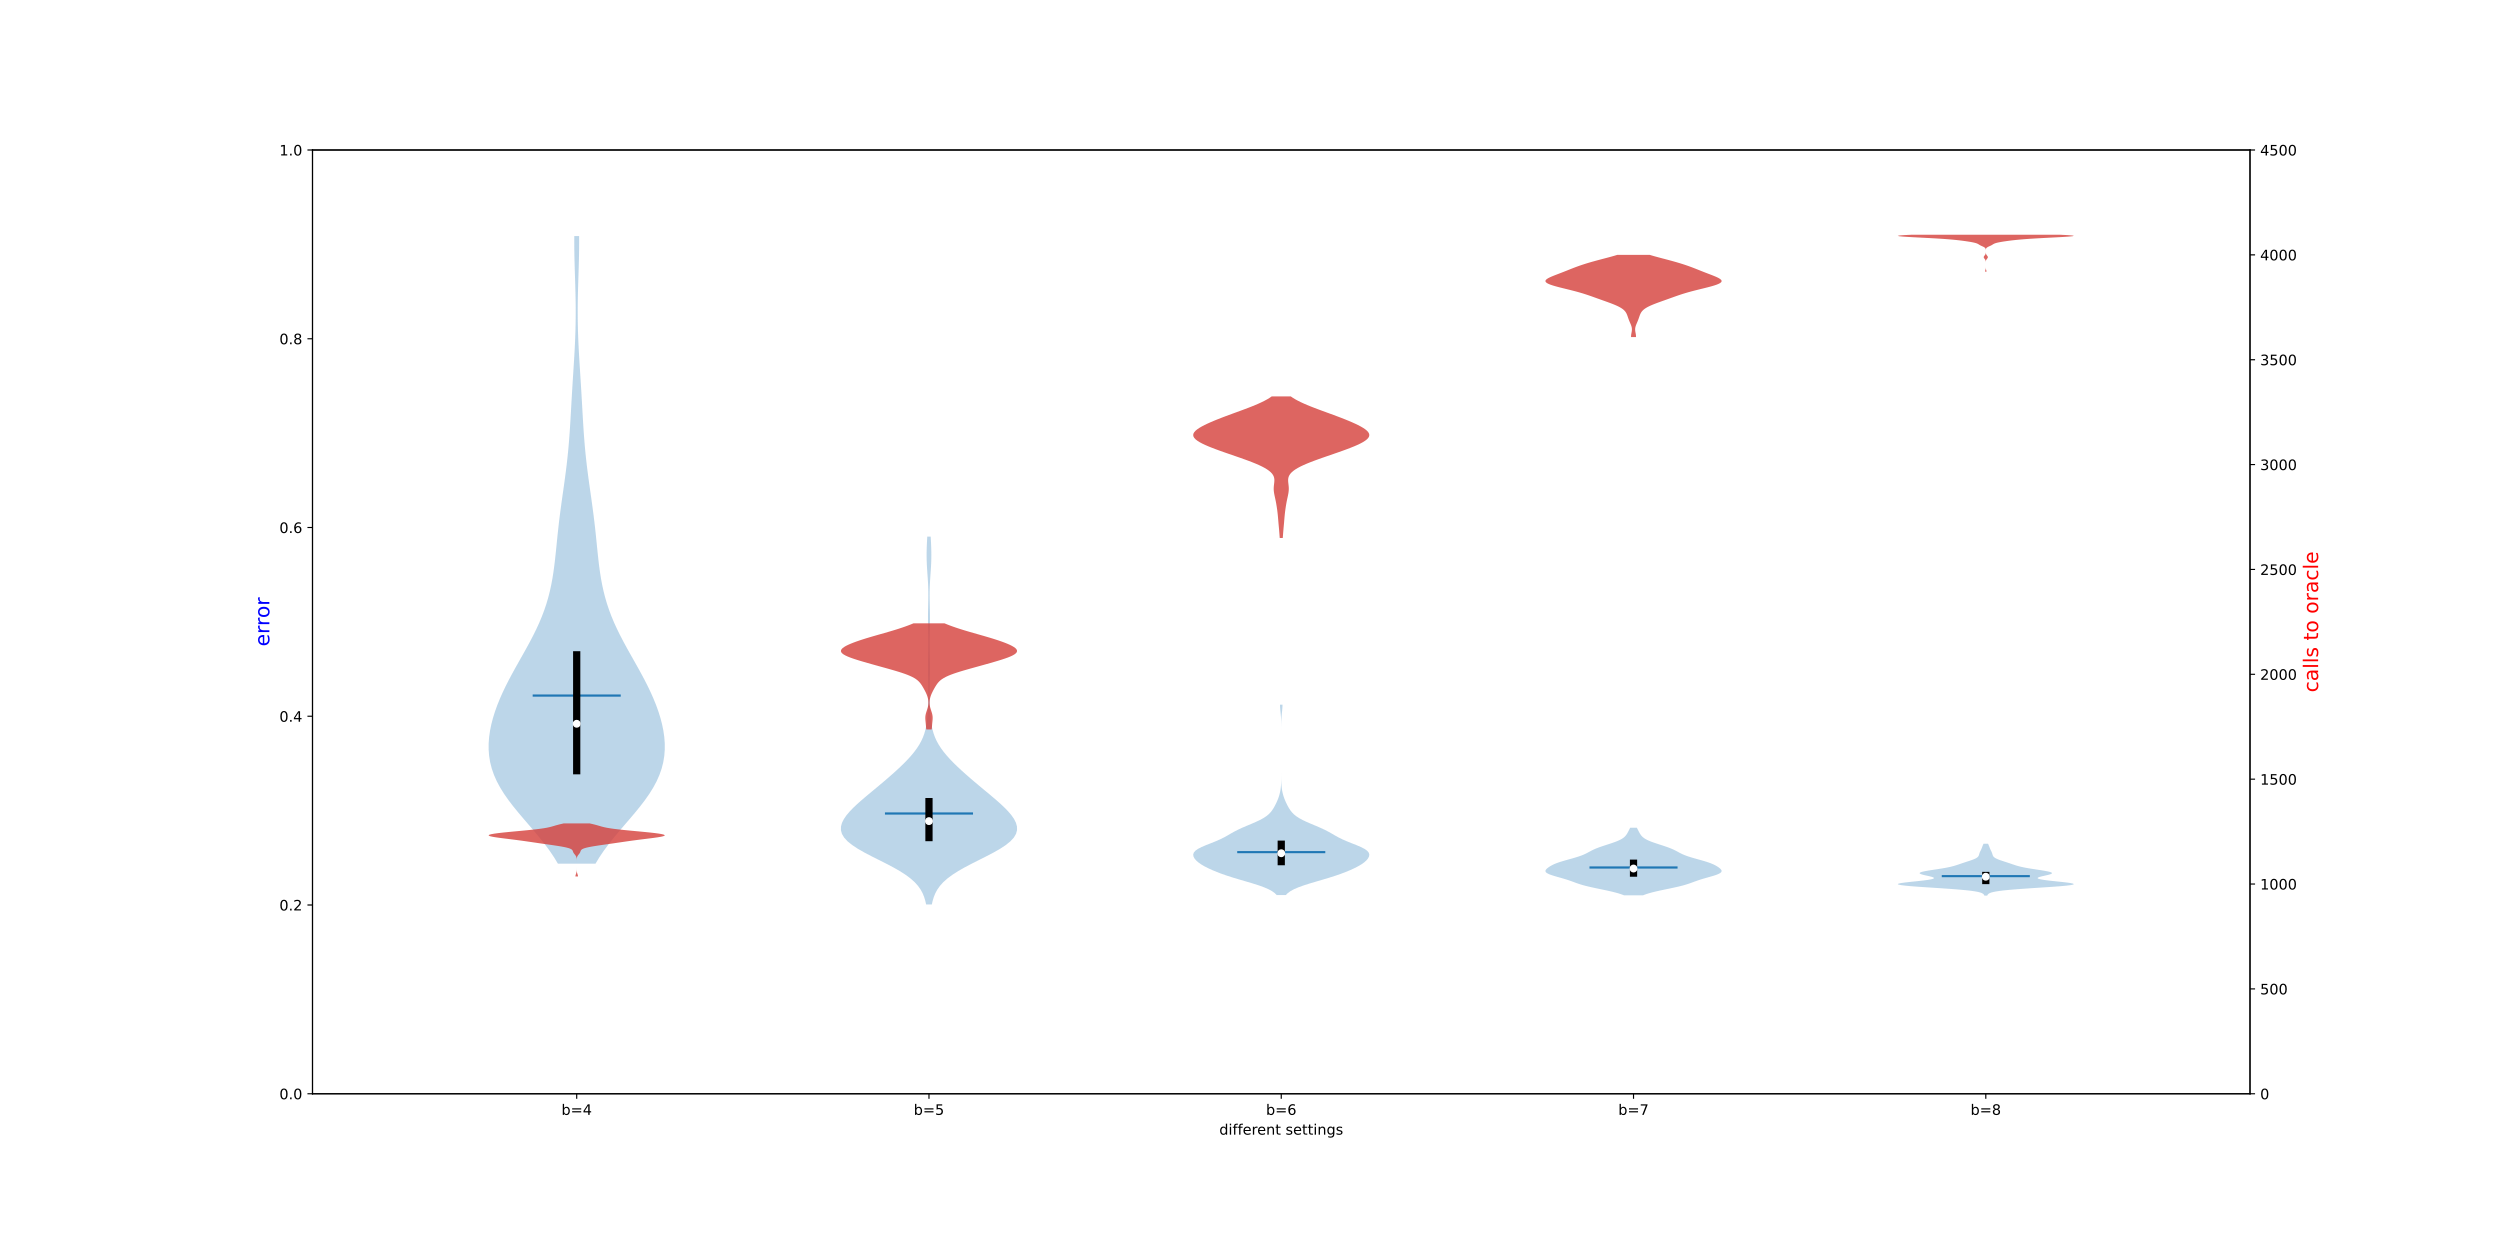 <?xml version="1.0" encoding="utf-8" standalone="no"?>
<!DOCTYPE svg PUBLIC "-//W3C//DTD SVG 1.1//EN"
  "http://www.w3.org/Graphics/SVG/1.1/DTD/svg11.dtd">
<!-- Created with matplotlib (https://matplotlib.org/) -->
<svg height="864pt" version="1.1" viewBox="0 0 1728 864" width="1728pt" xmlns="http://www.w3.org/2000/svg" xmlns:xlink="http://www.w3.org/1999/xlink">
 <defs>
  <style type="text/css">
*{stroke-linecap:butt;stroke-linejoin:round;}
  </style>
 </defs>
 <g id="figure_1">
  <g id="patch_1">
   <path d="M 0 864 
L 1728 864 
L 1728 0 
L 0 0 
z
" style="fill:#ffffff;"/>
  </g>
  <g id="axes_1">
   <g id="patch_2">
    <path d="M 216 756 
L 1555.2 756 
L 1555.2 103.68 
L 216 103.68 
z
" style="fill:#ffffff;"/>
   </g>
   <g id="PolyCollection_1">
    <path clip-path="url(#p587bc6db3b)" d="M 411.612 596.967 
L 385.624 596.967 
L 382.971 592.585 
L 380.019 588.203 
L 376.792 583.821 
L 373.334 579.439 
L 369.698 575.057 
L 365.956 570.676 
L 362.184 566.294 
L 358.468 561.912 
L 354.889 557.53 
L 351.528 553.148 
L 348.454 548.766 
L 345.721 544.385 
L 343.372 540.003 
L 341.43 535.621 
L 339.906 531.239 
L 338.794 526.857 
L 338.081 522.475 
L 337.745 518.094 
L 337.76 513.712 
L 338.096 509.33 
L 338.727 504.948 
L 339.626 500.566 
L 340.771 496.184 
L 342.14 491.803 
L 343.716 487.421 
L 345.483 483.039 
L 347.422 478.657 
L 349.517 474.275 
L 351.744 469.893 
L 354.081 465.512 
L 356.497 461.13 
L 358.96 456.748 
L 361.434 452.366 
L 363.883 447.984 
L 366.268 443.603 
L 368.556 439.221 
L 370.715 434.839 
L 372.722 430.457 
L 374.558 426.075 
L 376.212 421.693 
L 377.681 417.312 
L 378.967 412.93 
L 380.08 408.548 
L 381.033 404.166 
L 381.845 399.784 
L 382.536 395.402 
L 383.131 391.021 
L 383.652 386.639 
L 384.125 382.257 
L 384.571 377.875 
L 385.011 373.493 
L 385.462 369.111 
L 385.936 364.73 
L 386.442 360.348 
L 386.981 355.966 
L 387.553 351.584 
L 388.152 347.202 
L 388.768 342.82 
L 389.391 338.439 
L 390.009 334.057 
L 390.609 329.675 
L 391.182 325.293 
L 391.718 320.911 
L 392.211 316.529 
L 392.659 312.148 
L 393.062 307.766 
L 393.421 303.384 
L 393.743 299.002 
L 394.033 294.62 
L 394.301 290.239 
L 394.555 285.857 
L 394.802 281.475 
L 395.05 277.093 
L 395.304 272.711 
L 395.566 268.329 
L 395.837 263.948 
L 396.115 259.566 
L 396.395 255.184 
L 396.67 250.802 
L 396.934 246.42 
L 397.18 242.038 
L 397.399 237.657 
L 397.587 233.275 
L 397.737 228.893 
L 397.846 224.511 
L 397.911 220.129 
L 397.934 215.747 
L 397.914 211.366 
L 397.857 206.984 
L 397.766 202.602 
L 397.649 198.22 
L 397.516 193.838 
L 397.375 189.456 
L 397.239 185.075 
L 397.117 180.693 
L 397.02 176.311 
L 396.955 171.929 
L 396.928 167.547 
L 396.942 163.165 
L 400.294 163.165 
L 400.294 163.165 
L 400.308 167.547 
L 400.282 171.929 
L 400.217 176.311 
L 400.119 180.693 
L 399.997 185.075 
L 399.861 189.456 
L 399.72 193.838 
L 399.587 198.22 
L 399.47 202.602 
L 399.38 206.984 
L 399.322 211.366 
L 399.303 215.747 
L 399.325 220.129 
L 399.391 224.511 
L 399.5 228.893 
L 399.65 233.275 
L 399.837 237.657 
L 400.057 242.038 
L 400.302 246.42 
L 400.566 250.802 
L 400.842 255.184 
L 401.121 259.566 
L 401.399 263.948 
L 401.67 268.329 
L 401.932 272.711 
L 402.186 277.093 
L 402.434 281.475 
L 402.682 285.857 
L 402.935 290.239 
L 403.203 294.62 
L 403.494 299.002 
L 403.815 303.384 
L 404.174 307.766 
L 404.577 312.148 
L 405.025 316.529 
L 405.519 320.911 
L 406.055 325.293 
L 406.627 329.675 
L 407.228 334.057 
L 407.845 338.439 
L 408.468 342.82 
L 409.084 347.202 
L 409.683 351.584 
L 410.255 355.966 
L 410.795 360.348 
L 411.3 364.73 
L 411.774 369.111 
L 412.225 373.493 
L 412.665 377.875 
L 413.112 382.257 
L 413.584 386.639 
L 414.106 391.021 
L 414.7 395.402 
L 415.392 399.784 
L 416.203 404.166 
L 417.157 408.548 
L 418.269 412.93 
L 419.555 417.312 
L 421.024 421.693 
L 422.678 426.075 
L 424.514 430.457 
L 426.521 434.839 
L 428.681 439.221 
L 430.968 443.603 
L 433.354 447.984 
L 435.802 452.366 
L 438.276 456.748 
L 440.74 461.13 
L 443.156 465.512 
L 445.492 469.893 
L 447.72 474.275 
L 449.814 478.657 
L 451.753 483.039 
L 453.52 487.421 
L 455.096 491.803 
L 456.466 496.184 
L 457.61 500.566 
L 458.51 504.948 
L 459.14 509.33 
L 459.477 513.712 
L 459.491 518.094 
L 459.155 522.475 
L 458.442 526.857 
L 457.331 531.239 
L 455.806 535.621 
L 453.864 540.003 
L 451.515 544.385 
L 448.783 548.766 
L 445.708 553.148 
L 442.347 557.53 
L 438.769 561.912 
L 435.052 566.294 
L 431.281 570.676 
L 427.538 575.057 
L 423.903 579.439 
L 420.444 583.821 
L 417.218 588.203 
L 414.265 592.585 
L 411.612 596.967 
z
" style="fill:#1f77b4;fill-opacity:0.3;"/>
   </g>
   <g id="PolyCollection_2">
    <path clip-path="url(#p587bc6db3b)" d="M 644.089 625.169 
L 640.129 625.169 
L 639.549 622.6 
L 638.775 620.032 
L 637.735 617.463 
L 636.35 614.895 
L 634.536 612.326 
L 632.218 609.758 
L 629.342 607.189 
L 625.885 604.621 
L 621.865 602.052 
L 617.353 599.484 
L 612.467 596.915 
L 607.374 594.347 
L 602.272 591.778 
L 597.372 589.21 
L 592.884 586.641 
L 588.986 584.073 
L 585.816 581.504 
L 583.458 578.936 
L 581.939 576.367 
L 581.236 573.799 
L 581.29 571.23 
L 582.013 568.662 
L 583.31 566.093 
L 585.085 563.525 
L 587.25 560.956 
L 589.724 558.388 
L 592.437 555.819 
L 595.324 553.25 
L 598.327 550.682 
L 601.398 548.113 
L 604.492 545.545 
L 607.578 542.976 
L 610.632 540.408 
L 613.635 537.839 
L 616.574 535.271 
L 619.435 532.702 
L 622.2 530.134 
L 624.846 527.565 
L 627.347 524.997 
L 629.677 522.428 
L 631.806 519.86 
L 633.713 517.291 
L 635.379 514.723 
L 636.796 512.154 
L 637.966 509.586 
L 638.901 507.017 
L 639.627 504.449 
L 640.174 501.88 
L 640.581 499.312 
L 640.881 496.743 
L 641.108 494.175 
L 641.283 491.606 
L 641.421 489.037 
L 641.529 486.469 
L 641.607 483.9 
L 641.655 481.332 
L 641.67 478.763 
L 641.655 476.195 
L 641.616 473.626 
L 641.561 471.058 
L 641.503 468.489 
L 641.454 465.921 
L 641.423 463.352 
L 641.418 460.784 
L 641.438 458.215 
L 641.478 455.647 
L 641.531 453.078 
L 641.584 450.51 
L 641.625 447.941 
L 641.647 445.373 
L 641.643 442.804 
L 641.616 440.236 
L 641.57 437.667 
L 641.516 435.099 
L 641.466 432.53 
L 641.431 429.962 
L 641.419 427.393 
L 641.433 424.824 
L 641.471 422.256 
L 641.525 419.687 
L 641.584 417.119 
L 641.634 414.55 
L 641.66 411.982 
L 641.652 409.413 
L 641.602 406.845 
L 641.508 404.276 
L 641.375 401.708 
L 641.211 399.139 
L 641.032 396.571 
L 640.854 394.002 
L 640.697 391.434 
L 640.574 388.865 
L 640.497 386.297 
L 640.47 383.728 
L 640.492 381.16 
L 640.557 378.591 
L 640.657 376.023 
L 640.785 373.454 
L 640.93 370.886 
L 643.288 370.886 
L 643.288 370.886 
L 643.433 373.454 
L 643.561 376.023 
L 643.661 378.591 
L 643.727 381.16 
L 643.748 383.728 
L 643.721 386.297 
L 643.644 388.865 
L 643.521 391.434 
L 643.364 394.002 
L 643.186 396.571 
L 643.007 399.139 
L 642.844 401.708 
L 642.71 404.276 
L 642.616 406.845 
L 642.566 409.413 
L 642.558 411.982 
L 642.585 414.55 
L 642.634 417.119 
L 642.693 419.687 
L 642.747 422.256 
L 642.785 424.824 
L 642.799 427.393 
L 642.787 429.962 
L 642.752 432.53 
L 642.702 435.099 
L 642.648 437.667 
L 642.602 440.236 
L 642.575 442.804 
L 642.572 445.373 
L 642.593 447.941 
L 642.634 450.51 
L 642.687 453.078 
L 642.74 455.647 
L 642.781 458.215 
L 642.801 460.784 
L 642.795 463.352 
L 642.764 465.921 
L 642.715 468.489 
L 642.657 471.058 
L 642.603 473.626 
L 642.563 476.195 
L 642.548 478.763 
L 642.564 481.332 
L 642.611 483.9 
L 642.689 486.469 
L 642.797 489.037 
L 642.935 491.606 
L 643.11 494.175 
L 643.337 496.743 
L 643.638 499.312 
L 644.044 501.88 
L 644.591 504.449 
L 645.317 507.017 
L 646.252 509.586 
L 647.422 512.154 
L 648.839 514.723 
L 650.505 517.291 
L 652.412 519.86 
L 654.542 522.428 
L 656.871 524.997 
L 659.372 527.565 
L 662.019 530.134 
L 664.783 532.702 
L 667.644 535.271 
L 670.583 537.839 
L 673.587 540.408 
L 676.64 542.976 
L 679.726 545.545 
L 682.821 548.113 
L 685.891 550.682 
L 688.895 553.25 
L 691.781 555.819 
L 694.494 558.388 
L 696.968 560.956 
L 699.133 563.525 
L 700.908 566.093 
L 702.205 568.662 
L 702.929 571.23 
L 702.982 573.799 
L 702.279 576.367 
L 700.76 578.936 
L 698.402 581.504 
L 695.233 584.073 
L 691.335 586.641 
L 686.846 589.21 
L 681.946 591.778 
L 676.844 594.347 
L 671.751 596.915 
L 666.866 599.484 
L 662.353 602.052 
L 658.334 604.621 
L 654.876 607.189 
L 652 609.758 
L 649.682 612.326 
L 647.868 614.895 
L 646.483 617.463 
L 645.443 620.032 
L 644.669 622.6 
L 644.089 625.169 
z
" style="fill:#1f77b4;fill-opacity:0.3;"/>
   </g>
   <g id="PolyCollection_3">
    <path clip-path="url(#p587bc6db3b)" d="M 888.756 618.661 
L 882.444 618.661 
L 881.113 617.331 
L 879.287 616.002 
L 876.871 614.672 
L 873.818 613.343 
L 870.157 612.013 
L 866.003 610.684 
L 861.541 609.354 
L 856.99 608.025 
L 852.554 606.696 
L 848.378 605.366 
L 844.534 604.037 
L 841.028 602.707 
L 837.838 601.378 
L 834.949 600.048 
L 832.369 598.719 
L 830.128 597.389 
L 828.255 596.06 
L 826.763 594.731 
L 825.655 593.401 
L 824.954 592.072 
L 824.727 590.742 
L 825.091 589.413 
L 826.169 588.083 
L 828.028 586.754 
L 830.614 585.424 
L 833.733 584.095 
L 837.096 582.765 
L 840.402 581.436 
L 843.43 580.107 
L 846.106 578.777 
L 848.501 577.448 
L 850.787 576.118 
L 853.158 574.789 
L 855.759 573.459 
L 858.636 572.13 
L 861.731 570.8 
L 864.903 569.471 
L 867.977 568.142 
L 870.792 566.812 
L 873.235 565.483 
L 875.262 564.153 
L 876.891 562.824 
L 878.187 561.494 
L 879.234 560.165 
L 880.112 558.835 
L 880.883 557.506 
L 881.585 556.177 
L 882.233 554.847 
L 882.83 553.518 
L 883.372 552.188 
L 883.852 550.859 
L 884.268 549.529 
L 884.619 548.2 
L 884.904 546.87 
L 885.128 545.541 
L 885.295 544.211 
L 885.414 542.882 
L 885.492 541.553 
L 885.542 540.223 
L 885.57 538.894 
L 885.586 537.564 
L 885.594 536.235 
L 885.597 534.905 
L 885.599 533.576 
L 885.6 532.246 
L 885.6 530.917 
L 885.6 529.588 
L 885.6 528.258 
L 885.6 526.929 
L 885.6 525.599 
L 885.6 524.27 
L 885.6 522.94 
L 885.6 521.611 
L 885.6 520.281 
L 885.6 518.952 
L 885.6 517.622 
L 885.6 516.293 
L 885.6 514.964 
L 885.6 513.634 
L 885.6 512.305 
L 885.6 510.975 
L 885.6 509.646 
L 885.6 508.316 
L 885.6 506.987 
L 885.599 505.657 
L 885.598 504.328 
L 885.594 502.999 
L 885.587 501.669 
L 885.574 500.34 
L 885.549 499.01 
L 885.507 497.681 
L 885.443 496.351 
L 885.353 495.022 
L 885.238 493.692 
L 885.105 492.363 
L 884.968 491.033 
L 884.847 489.704 
L 884.764 488.375 
L 884.734 487.045 
L 886.466 487.045 
L 886.466 487.045 
L 886.436 488.375 
L 886.353 489.704 
L 886.232 491.033 
L 886.095 492.363 
L 885.962 493.692 
L 885.847 495.022 
L 885.757 496.351 
L 885.693 497.681 
L 885.651 499.01 
L 885.626 500.34 
L 885.613 501.669 
L 885.606 502.999 
L 885.602 504.328 
L 885.601 505.657 
L 885.6 506.987 
L 885.6 508.316 
L 885.6 509.646 
L 885.6 510.975 
L 885.6 512.305 
L 885.6 513.634 
L 885.6 514.964 
L 885.6 516.293 
L 885.6 517.622 
L 885.6 518.952 
L 885.6 520.281 
L 885.6 521.611 
L 885.6 522.94 
L 885.6 524.27 
L 885.6 525.599 
L 885.6 526.929 
L 885.6 528.258 
L 885.6 529.588 
L 885.6 530.917 
L 885.6 532.246 
L 885.601 533.576 
L 885.603 534.905 
L 885.606 536.235 
L 885.614 537.564 
L 885.63 538.894 
L 885.658 540.223 
L 885.708 541.553 
L 885.786 542.882 
L 885.905 544.211 
L 886.072 545.541 
L 886.296 546.87 
L 886.581 548.2 
L 886.932 549.529 
L 887.348 550.859 
L 887.828 552.188 
L 888.37 553.518 
L 888.967 554.847 
L 889.615 556.177 
L 890.317 557.506 
L 891.088 558.835 
L 891.966 560.165 
L 893.013 561.494 
L 894.309 562.824 
L 895.938 564.153 
L 897.965 565.483 
L 900.408 566.812 
L 903.223 568.142 
L 906.297 569.471 
L 909.469 570.8 
L 912.564 572.13 
L 915.441 573.459 
L 918.042 574.789 
L 920.413 576.118 
L 922.699 577.448 
L 925.094 578.777 
L 927.77 580.107 
L 930.798 581.436 
L 934.104 582.765 
L 937.467 584.095 
L 940.586 585.424 
L 943.172 586.754 
L 945.031 588.083 
L 946.109 589.413 
L 946.473 590.742 
L 946.246 592.072 
L 945.545 593.401 
L 944.437 594.731 
L 942.945 596.06 
L 941.072 597.389 
L 938.831 598.719 
L 936.251 600.048 
L 933.362 601.378 
L 930.172 602.707 
L 926.666 604.037 
L 922.822 605.366 
L 918.646 606.696 
L 914.21 608.025 
L 909.659 609.354 
L 905.197 610.684 
L 901.043 612.013 
L 897.382 613.343 
L 894.329 614.672 
L 891.913 616.002 
L 890.087 617.331 
L 888.756 618.661 
z
" style="fill:#1f77b4;fill-opacity:0.3;"/>
   </g>
   <g id="PolyCollection_4">
    <path clip-path="url(#p587bc6db3b)" d="M 1135.685 618.836 
L 1122.496 618.836 
L 1121.287 618.364 
L 1119.921 617.892 
L 1118.393 617.42 
L 1116.702 616.948 
L 1114.853 616.477 
L 1112.858 616.005 
L 1110.742 615.533 
L 1108.534 615.061 
L 1106.274 614.589 
L 1104.004 614.117 
L 1101.772 613.645 
L 1099.62 613.174 
L 1097.585 612.702 
L 1095.692 612.23 
L 1093.955 611.758 
L 1092.37 611.286 
L 1090.918 610.814 
L 1089.567 610.342 
L 1088.278 609.87 
L 1087.006 609.399 
L 1085.708 608.927 
L 1084.348 608.455 
L 1082.906 607.983 
L 1081.373 607.511 
L 1079.761 607.039 
L 1078.098 606.567 
L 1076.424 606.096 
L 1074.789 605.624 
L 1073.249 605.152 
L 1071.855 604.68 
L 1070.655 604.208 
L 1069.68 603.736 
L 1068.952 603.264 
L 1068.475 602.792 
L 1068.237 602.321 
L 1068.218 601.849 
L 1068.388 601.377 
L 1068.713 600.905 
L 1069.162 600.433 
L 1069.708 599.961 
L 1070.334 599.489 
L 1071.03 599.017 
L 1071.798 598.546 
L 1072.646 598.074 
L 1073.587 597.602 
L 1074.635 597.13 
L 1075.802 596.658 
L 1077.094 596.186 
L 1078.509 595.714 
L 1080.034 595.243 
L 1081.648 594.771 
L 1083.322 594.299 
L 1085.021 593.827 
L 1086.707 593.355 
L 1088.346 592.883 
L 1089.905 592.411 
L 1091.363 591.939 
L 1092.704 591.468 
L 1093.925 590.996 
L 1095.033 590.524 
L 1096.043 590.052 
L 1096.978 589.58 
L 1097.865 589.108 
L 1098.735 588.636 
L 1099.617 588.165 
L 1100.538 587.693 
L 1101.518 587.221 
L 1102.575 586.749 
L 1103.716 586.277 
L 1104.943 585.805 
L 1106.251 585.333 
L 1107.626 584.861 
L 1109.052 584.39 
L 1110.505 583.918 
L 1111.963 583.446 
L 1113.4 582.974 
L 1114.791 582.502 
L 1116.114 582.03 
L 1117.35 581.558 
L 1118.486 581.086 
L 1119.513 580.615 
L 1120.427 580.143 
L 1121.231 579.671 
L 1121.931 579.199 
L 1122.535 578.727 
L 1123.055 578.255 
L 1123.504 577.783 
L 1123.894 577.312 
L 1124.238 576.84 
L 1124.546 576.368 
L 1124.828 575.896 
L 1125.092 575.424 
L 1125.344 574.952 
L 1125.588 574.48 
L 1125.829 574.008 
L 1126.069 573.537 
L 1126.308 573.065 
L 1126.548 572.593 
L 1126.787 572.121 
L 1131.394 572.121 
L 1131.394 572.121 
L 1131.634 572.593 
L 1131.874 573.065 
L 1132.113 573.537 
L 1132.353 574.008 
L 1132.594 574.48 
L 1132.838 574.952 
L 1133.09 575.424 
L 1133.354 575.896 
L 1133.636 576.368 
L 1133.944 576.84 
L 1134.288 577.312 
L 1134.678 577.783 
L 1135.127 578.255 
L 1135.647 578.727 
L 1136.251 579.199 
L 1136.951 579.671 
L 1137.755 580.143 
L 1138.669 580.615 
L 1139.696 581.086 
L 1140.832 581.558 
L 1142.068 582.03 
L 1143.391 582.502 
L 1144.782 582.974 
L 1146.218 583.446 
L 1147.676 583.918 
L 1149.13 584.39 
L 1150.556 584.861 
L 1151.931 585.333 
L 1153.238 585.805 
L 1154.466 586.277 
L 1155.607 586.749 
L 1156.663 587.221 
L 1157.644 587.693 
L 1158.564 588.165 
L 1159.446 588.636 
L 1160.316 589.108 
L 1161.204 589.58 
L 1162.139 590.052 
L 1163.149 590.524 
L 1164.257 590.996 
L 1165.478 591.468 
L 1166.819 591.939 
L 1168.276 592.411 
L 1169.836 592.883 
L 1171.475 593.355 
L 1173.161 593.827 
L 1174.86 594.299 
L 1176.533 594.771 
L 1178.148 595.243 
L 1179.673 595.714 
L 1181.088 596.186 
L 1182.38 596.658 
L 1183.547 597.13 
L 1184.595 597.602 
L 1185.536 598.074 
L 1186.384 598.546 
L 1187.152 599.017 
L 1187.848 599.489 
L 1188.474 599.961 
L 1189.02 600.433 
L 1189.469 600.905 
L 1189.794 601.377 
L 1189.964 601.849 
L 1189.945 602.321 
L 1189.707 602.792 
L 1189.23 603.264 
L 1188.501 603.736 
L 1187.527 604.208 
L 1186.326 604.68 
L 1184.933 605.152 
L 1183.393 605.624 
L 1181.758 606.096 
L 1180.084 606.567 
L 1178.42 607.039 
L 1176.809 607.511 
L 1175.276 607.983 
L 1173.833 608.455 
L 1172.474 608.927 
L 1171.176 609.399 
L 1169.903 609.87 
L 1168.614 610.342 
L 1167.264 610.814 
L 1165.812 611.286 
L 1164.227 611.758 
L 1162.49 612.23 
L 1160.597 612.702 
L 1158.562 613.174 
L 1156.41 613.645 
L 1154.178 614.117 
L 1151.908 614.589 
L 1149.648 615.061 
L 1147.44 615.533 
L 1145.323 616.005 
L 1143.329 616.477 
L 1141.48 616.948 
L 1139.788 617.42 
L 1138.26 617.892 
L 1136.895 618.364 
L 1135.685 618.836 
z
" style="fill:#1f77b4;fill-opacity:0.3;"/>
   </g>
   <g id="PolyCollection_5">
    <path clip-path="url(#p587bc6db3b)" d="M 1373.585 619.038 
L 1371.579 619.038 
L 1371.426 618.676 
L 1371.204 618.314 
L 1370.871 617.952 
L 1370.374 617.59 
L 1369.648 617.228 
L 1368.616 616.866 
L 1367.197 616.505 
L 1365.305 616.143 
L 1362.864 615.781 
L 1359.818 615.419 
L 1356.139 615.057 
L 1351.841 614.695 
L 1346.994 614.333 
L 1341.723 613.971 
L 1336.213 613.609 
L 1330.699 613.247 
L 1325.447 612.885 
L 1320.737 612.523 
L 1316.829 612.161 
L 1313.939 611.799 
L 1312.214 611.437 
L 1311.709 611.075 
L 1312.386 610.713 
L 1314.112 610.351 
L 1316.68 609.989 
L 1319.825 609.627 
L 1323.258 609.265 
L 1326.692 608.903 
L 1329.868 608.541 
L 1332.576 608.179 
L 1334.666 607.817 
L 1336.054 607.455 
L 1336.718 607.093 
L 1336.695 606.731 
L 1336.07 606.369 
L 1334.963 606.007 
L 1333.525 605.645 
L 1331.917 605.283 
L 1330.309 604.921 
L 1328.862 604.559 
L 1327.722 604.197 
L 1327.008 603.835 
L 1326.801 603.473 
L 1327.143 603.111 
L 1328.03 602.749 
L 1329.416 602.387 
L 1331.221 602.025 
L 1333.338 601.663 
L 1335.649 601.301 
L 1338.035 600.939 
L 1340.389 600.577 
L 1342.628 600.215 
L 1344.692 599.853 
L 1346.552 599.491 
L 1348.204 599.129 
L 1349.665 598.767 
L 1350.967 598.405 
L 1352.149 598.043 
L 1353.252 597.681 
L 1354.315 597.319 
L 1355.368 596.958 
L 1356.431 596.596 
L 1357.516 596.234 
L 1358.622 595.872 
L 1359.74 595.51 
L 1360.853 595.148 
L 1361.939 594.786 
L 1362.974 594.424 
L 1363.934 594.062 
L 1364.798 593.7 
L 1365.552 593.338 
L 1366.187 592.976 
L 1366.702 592.614 
L 1367.103 592.252 
L 1367.404 591.89 
L 1367.623 591.528 
L 1367.782 591.166 
L 1367.903 590.804 
L 1368.006 590.442 
L 1368.108 590.08 
L 1368.22 589.718 
L 1368.35 589.356 
L 1368.499 588.994 
L 1368.665 588.632 
L 1368.842 588.27 
L 1369.023 587.908 
L 1369.202 587.546 
L 1369.374 587.184 
L 1369.536 586.822 
L 1369.688 586.46 
L 1369.83 586.098 
L 1369.967 585.736 
L 1370.102 585.374 
L 1370.238 585.012 
L 1370.379 584.65 
L 1370.527 584.288 
L 1370.683 583.926 
L 1370.846 583.564 
L 1371.014 583.202 
L 1374.15 583.202 
L 1374.15 583.202 
L 1374.318 583.564 
L 1374.481 583.926 
L 1374.637 584.288 
L 1374.785 584.65 
L 1374.926 585.012 
L 1375.062 585.374 
L 1375.197 585.736 
L 1375.333 586.098 
L 1375.476 586.46 
L 1375.627 586.822 
L 1375.789 587.184 
L 1375.961 587.546 
L 1376.14 587.908 
L 1376.322 588.27 
L 1376.499 588.632 
L 1376.664 588.994 
L 1376.813 589.356 
L 1376.944 589.718 
L 1377.056 590.08 
L 1377.158 590.442 
L 1377.261 590.804 
L 1377.381 591.166 
L 1377.541 591.528 
L 1377.76 591.89 
L 1378.061 592.252 
L 1378.462 592.614 
L 1378.977 592.976 
L 1379.611 593.338 
L 1380.365 593.7 
L 1381.23 594.062 
L 1382.19 594.424 
L 1383.225 594.786 
L 1384.311 595.148 
L 1385.424 595.51 
L 1386.541 595.872 
L 1387.647 596.234 
L 1388.732 596.596 
L 1389.796 596.958 
L 1390.849 597.319 
L 1391.911 597.681 
L 1393.015 598.043 
L 1394.197 598.405 
L 1395.498 598.767 
L 1396.959 599.129 
L 1398.611 599.491 
L 1400.472 599.853 
L 1402.536 600.215 
L 1404.774 600.577 
L 1407.129 600.939 
L 1409.514 601.301 
L 1411.825 601.663 
L 1413.942 602.025 
L 1415.747 602.387 
L 1417.134 602.749 
L 1418.021 603.111 
L 1418.362 603.473 
L 1418.156 603.835 
L 1417.441 604.197 
L 1416.302 604.559 
L 1414.855 604.921 
L 1413.247 605.283 
L 1411.639 605.645 
L 1410.2 606.007 
L 1409.094 606.369 
L 1408.469 606.731 
L 1408.446 607.093 
L 1409.11 607.455 
L 1410.498 607.817 
L 1412.588 608.179 
L 1415.296 608.541 
L 1418.472 608.903 
L 1421.905 609.265 
L 1425.338 609.627 
L 1428.484 609.989 
L 1431.051 610.351 
L 1432.778 610.713 
L 1433.455 611.075 
L 1432.95 611.437 
L 1431.224 611.799 
L 1428.335 612.161 
L 1424.427 612.523 
L 1419.717 612.885 
L 1414.465 613.247 
L 1408.951 613.609 
L 1403.441 613.971 
L 1398.17 614.333 
L 1393.323 614.695 
L 1389.025 615.057 
L 1385.346 615.419 
L 1382.299 615.781 
L 1379.859 616.143 
L 1377.967 616.505 
L 1376.547 616.866 
L 1375.516 617.228 
L 1374.79 617.59 
L 1374.293 617.952 
L 1373.96 618.314 
L 1373.737 618.676 
L 1373.585 619.038 
z
" style="fill:#1f77b4;fill-opacity:0.3;"/>
   </g>
   <g id="matplotlib.axis_1">
    <g id="xtick_1">
     <g id="line2d_1">
      <defs>
       <path d="M 0 0 
L 0 3.5 
" id="m13cc6add07" style="stroke:#000000;stroke-width:0.8;"/>
      </defs>
      <g>
       <use style="stroke:#000000;stroke-width:0.8;" x="398.618" xlink:href="#m13cc6add07" y="756"/>
      </g>
     </g>
     <g id="text_1">
      <!-- b=4 -->
      <defs>
       <path d="M 48.688 27.297 
Q 48.688 37.203 44.609 42.844 
Q 40.531 48.484 33.406 48.484 
Q 26.266 48.484 22.188 42.844 
Q 18.109 37.203 18.109 27.297 
Q 18.109 17.391 22.188 11.75 
Q 26.266 6.109 33.406 6.109 
Q 40.531 6.109 44.609 11.75 
Q 48.688 17.391 48.688 27.297 
z
M 18.109 46.391 
Q 20.953 51.266 25.266 53.625 
Q 29.594 56 35.594 56 
Q 45.562 56 51.781 48.094 
Q 58.016 40.188 58.016 27.297 
Q 58.016 14.406 51.781 6.484 
Q 45.562 -1.422 35.594 -1.422 
Q 29.594 -1.422 25.266 0.953 
Q 20.953 3.328 18.109 8.203 
L 18.109 0 
L 9.078 0 
L 9.078 75.984 
L 18.109 75.984 
z
" id="DejaVuSans-98"/>
       <path d="M 10.594 45.406 
L 73.188 45.406 
L 73.188 37.203 
L 10.594 37.203 
z
M 10.594 25.484 
L 73.188 25.484 
L 73.188 17.188 
L 10.594 17.188 
z
" id="DejaVuSans-61"/>
       <path d="M 37.797 64.312 
L 12.891 25.391 
L 37.797 25.391 
z
M 35.203 72.906 
L 47.609 72.906 
L 47.609 25.391 
L 58.016 25.391 
L 58.016 17.188 
L 47.609 17.188 
L 47.609 0 
L 37.797 0 
L 37.797 17.188 
L 4.891 17.188 
L 4.891 26.703 
z
" id="DejaVuSans-52"/>
      </defs>
      <g transform="translate(388.073 770.598)scale(0.1 -0.1)">
       <use xlink:href="#DejaVuSans-98"/>
       <use x="63.477" xlink:href="#DejaVuSans-61"/>
       <use x="147.266" xlink:href="#DejaVuSans-52"/>
      </g>
     </g>
    </g>
    <g id="xtick_2">
     <g id="line2d_2">
      <g>
       <use style="stroke:#000000;stroke-width:0.8;" x="642.109" xlink:href="#m13cc6add07" y="756"/>
      </g>
     </g>
     <g id="text_2">
      <!-- b=5 -->
      <defs>
       <path d="M 10.797 72.906 
L 49.516 72.906 
L 49.516 64.594 
L 19.828 64.594 
L 19.828 46.734 
Q 21.969 47.469 24.109 47.828 
Q 26.266 48.188 28.422 48.188 
Q 40.625 48.188 47.75 41.5 
Q 54.891 34.812 54.891 23.391 
Q 54.891 11.625 47.562 5.094 
Q 40.234 -1.422 26.906 -1.422 
Q 22.312 -1.422 17.547 -0.641 
Q 12.797 0.141 7.719 1.703 
L 7.719 11.625 
Q 12.109 9.234 16.797 8.062 
Q 21.484 6.891 26.703 6.891 
Q 35.156 6.891 40.078 11.328 
Q 45.016 15.766 45.016 23.391 
Q 45.016 31 40.078 35.438 
Q 35.156 39.891 26.703 39.891 
Q 22.75 39.891 18.812 39.016 
Q 14.891 38.141 10.797 36.281 
z
" id="DejaVuSans-53"/>
      </defs>
      <g transform="translate(631.564 770.598)scale(0.1 -0.1)">
       <use xlink:href="#DejaVuSans-98"/>
       <use x="63.477" xlink:href="#DejaVuSans-61"/>
       <use x="147.266" xlink:href="#DejaVuSans-53"/>
      </g>
     </g>
    </g>
    <g id="xtick_3">
     <g id="line2d_3">
      <g>
       <use style="stroke:#000000;stroke-width:0.8;" x="885.6" xlink:href="#m13cc6add07" y="756"/>
      </g>
     </g>
     <g id="text_3">
      <!-- b=6 -->
      <defs>
       <path d="M 33.016 40.375 
Q 26.375 40.375 22.484 35.828 
Q 18.609 31.297 18.609 23.391 
Q 18.609 15.531 22.484 10.953 
Q 26.375 6.391 33.016 6.391 
Q 39.656 6.391 43.531 10.953 
Q 47.406 15.531 47.406 23.391 
Q 47.406 31.297 43.531 35.828 
Q 39.656 40.375 33.016 40.375 
z
M 52.594 71.297 
L 52.594 62.312 
Q 48.875 64.062 45.094 64.984 
Q 41.312 65.922 37.594 65.922 
Q 27.828 65.922 22.672 59.328 
Q 17.531 52.734 16.797 39.406 
Q 19.672 43.656 24.016 45.922 
Q 28.375 48.188 33.594 48.188 
Q 44.578 48.188 50.953 41.516 
Q 57.328 34.859 57.328 23.391 
Q 57.328 12.156 50.688 5.359 
Q 44.047 -1.422 33.016 -1.422 
Q 20.359 -1.422 13.672 8.266 
Q 6.984 17.969 6.984 36.375 
Q 6.984 53.656 15.188 63.938 
Q 23.391 74.219 37.203 74.219 
Q 40.922 74.219 44.703 73.484 
Q 48.484 72.75 52.594 71.297 
z
" id="DejaVuSans-54"/>
      </defs>
      <g transform="translate(875.055 770.598)scale(0.1 -0.1)">
       <use xlink:href="#DejaVuSans-98"/>
       <use x="63.477" xlink:href="#DejaVuSans-61"/>
       <use x="147.266" xlink:href="#DejaVuSans-54"/>
      </g>
     </g>
    </g>
    <g id="xtick_4">
     <g id="line2d_4">
      <g>
       <use style="stroke:#000000;stroke-width:0.8;" x="1129.091" xlink:href="#m13cc6add07" y="756"/>
      </g>
     </g>
     <g id="text_4">
      <!-- b=7 -->
      <defs>
       <path d="M 8.203 72.906 
L 55.078 72.906 
L 55.078 68.703 
L 28.609 0 
L 18.312 0 
L 43.219 64.594 
L 8.203 64.594 
z
" id="DejaVuSans-55"/>
      </defs>
      <g transform="translate(1118.546 770.598)scale(0.1 -0.1)">
       <use xlink:href="#DejaVuSans-98"/>
       <use x="63.477" xlink:href="#DejaVuSans-61"/>
       <use x="147.266" xlink:href="#DejaVuSans-55"/>
      </g>
     </g>
    </g>
    <g id="xtick_5">
     <g id="line2d_5">
      <g>
       <use style="stroke:#000000;stroke-width:0.8;" x="1372.582" xlink:href="#m13cc6add07" y="756"/>
      </g>
     </g>
     <g id="text_5">
      <!-- b=8 -->
      <defs>
       <path d="M 31.781 34.625 
Q 24.75 34.625 20.719 30.859 
Q 16.703 27.094 16.703 20.516 
Q 16.703 13.922 20.719 10.156 
Q 24.75 6.391 31.781 6.391 
Q 38.812 6.391 42.859 10.172 
Q 46.922 13.969 46.922 20.516 
Q 46.922 27.094 42.891 30.859 
Q 38.875 34.625 31.781 34.625 
z
M 21.922 38.812 
Q 15.578 40.375 12.031 44.719 
Q 8.5 49.078 8.5 55.328 
Q 8.5 64.062 14.719 69.141 
Q 20.953 74.219 31.781 74.219 
Q 42.672 74.219 48.875 69.141 
Q 55.078 64.062 55.078 55.328 
Q 55.078 49.078 51.531 44.719 
Q 48 40.375 41.703 38.812 
Q 48.828 37.156 52.797 32.312 
Q 56.781 27.484 56.781 20.516 
Q 56.781 9.906 50.312 4.234 
Q 43.844 -1.422 31.781 -1.422 
Q 19.734 -1.422 13.25 4.234 
Q 6.781 9.906 6.781 20.516 
Q 6.781 27.484 10.781 32.312 
Q 14.797 37.156 21.922 38.812 
z
M 18.312 54.391 
Q 18.312 48.734 21.844 45.562 
Q 25.391 42.391 31.781 42.391 
Q 38.141 42.391 41.719 45.562 
Q 45.312 48.734 45.312 54.391 
Q 45.312 60.062 41.719 63.234 
Q 38.141 66.406 31.781 66.406 
Q 25.391 66.406 21.844 63.234 
Q 18.312 60.062 18.312 54.391 
z
" id="DejaVuSans-56"/>
      </defs>
      <g transform="translate(1362.037 770.598)scale(0.1 -0.1)">
       <use xlink:href="#DejaVuSans-98"/>
       <use x="63.477" xlink:href="#DejaVuSans-61"/>
       <use x="147.266" xlink:href="#DejaVuSans-56"/>
      </g>
     </g>
    </g>
    <g id="text_6">
     <!-- different settings -->
     <defs>
      <path d="M 45.406 46.391 
L 45.406 75.984 
L 54.391 75.984 
L 54.391 0 
L 45.406 0 
L 45.406 8.203 
Q 42.578 3.328 38.25 0.953 
Q 33.938 -1.422 27.875 -1.422 
Q 17.969 -1.422 11.734 6.484 
Q 5.516 14.406 5.516 27.297 
Q 5.516 40.188 11.734 48.094 
Q 17.969 56 27.875 56 
Q 33.938 56 38.25 53.625 
Q 42.578 51.266 45.406 46.391 
z
M 14.797 27.297 
Q 14.797 17.391 18.875 11.75 
Q 22.953 6.109 30.078 6.109 
Q 37.203 6.109 41.297 11.75 
Q 45.406 17.391 45.406 27.297 
Q 45.406 37.203 41.297 42.844 
Q 37.203 48.484 30.078 48.484 
Q 22.953 48.484 18.875 42.844 
Q 14.797 37.203 14.797 27.297 
z
" id="DejaVuSans-100"/>
      <path d="M 9.422 54.688 
L 18.406 54.688 
L 18.406 0 
L 9.422 0 
z
M 9.422 75.984 
L 18.406 75.984 
L 18.406 64.594 
L 9.422 64.594 
z
" id="DejaVuSans-105"/>
      <path d="M 37.109 75.984 
L 37.109 68.5 
L 28.516 68.5 
Q 23.688 68.5 21.797 66.547 
Q 19.922 64.594 19.922 59.516 
L 19.922 54.688 
L 34.719 54.688 
L 34.719 47.703 
L 19.922 47.703 
L 19.922 0 
L 10.891 0 
L 10.891 47.703 
L 2.297 47.703 
L 2.297 54.688 
L 10.891 54.688 
L 10.891 58.5 
Q 10.891 67.625 15.141 71.797 
Q 19.391 75.984 28.609 75.984 
z
" id="DejaVuSans-102"/>
      <path d="M 56.203 29.594 
L 56.203 25.203 
L 14.891 25.203 
Q 15.484 15.922 20.484 11.062 
Q 25.484 6.203 34.422 6.203 
Q 39.594 6.203 44.453 7.469 
Q 49.312 8.734 54.109 11.281 
L 54.109 2.781 
Q 49.266 0.734 44.188 -0.344 
Q 39.109 -1.422 33.891 -1.422 
Q 20.797 -1.422 13.156 6.188 
Q 5.516 13.812 5.516 26.812 
Q 5.516 40.234 12.766 48.109 
Q 20.016 56 32.328 56 
Q 43.359 56 49.781 48.891 
Q 56.203 41.797 56.203 29.594 
z
M 47.219 32.234 
Q 47.125 39.594 43.094 43.984 
Q 39.062 48.391 32.422 48.391 
Q 24.906 48.391 20.391 44.141 
Q 15.875 39.891 15.188 32.172 
z
" id="DejaVuSans-101"/>
      <path d="M 41.109 46.297 
Q 39.594 47.172 37.812 47.578 
Q 36.031 48 33.891 48 
Q 26.266 48 22.188 43.047 
Q 18.109 38.094 18.109 28.812 
L 18.109 0 
L 9.078 0 
L 9.078 54.688 
L 18.109 54.688 
L 18.109 46.188 
Q 20.953 51.172 25.484 53.578 
Q 30.031 56 36.531 56 
Q 37.453 56 38.578 55.875 
Q 39.703 55.766 41.062 55.516 
z
" id="DejaVuSans-114"/>
      <path d="M 54.891 33.016 
L 54.891 0 
L 45.906 0 
L 45.906 32.719 
Q 45.906 40.484 42.875 44.328 
Q 39.844 48.188 33.797 48.188 
Q 26.516 48.188 22.312 43.547 
Q 18.109 38.922 18.109 30.906 
L 18.109 0 
L 9.078 0 
L 9.078 54.688 
L 18.109 54.688 
L 18.109 46.188 
Q 21.344 51.125 25.703 53.562 
Q 30.078 56 35.797 56 
Q 45.219 56 50.047 50.172 
Q 54.891 44.344 54.891 33.016 
z
" id="DejaVuSans-110"/>
      <path d="M 18.312 70.219 
L 18.312 54.688 
L 36.812 54.688 
L 36.812 47.703 
L 18.312 47.703 
L 18.312 18.016 
Q 18.312 11.328 20.141 9.422 
Q 21.969 7.516 27.594 7.516 
L 36.812 7.516 
L 36.812 0 
L 27.594 0 
Q 17.188 0 13.234 3.875 
Q 9.281 7.766 9.281 18.016 
L 9.281 47.703 
L 2.688 47.703 
L 2.688 54.688 
L 9.281 54.688 
L 9.281 70.219 
z
" id="DejaVuSans-116"/>
      <path id="DejaVuSans-32"/>
      <path d="M 44.281 53.078 
L 44.281 44.578 
Q 40.484 46.531 36.375 47.5 
Q 32.281 48.484 27.875 48.484 
Q 21.188 48.484 17.844 46.438 
Q 14.5 44.391 14.5 40.281 
Q 14.5 37.156 16.891 35.375 
Q 19.281 33.594 26.516 31.984 
L 29.594 31.297 
Q 39.156 29.25 43.188 25.516 
Q 47.219 21.781 47.219 15.094 
Q 47.219 7.469 41.188 3.016 
Q 35.156 -1.422 24.609 -1.422 
Q 20.219 -1.422 15.453 -0.562 
Q 10.688 0.297 5.422 2 
L 5.422 11.281 
Q 10.406 8.688 15.234 7.391 
Q 20.062 6.109 24.812 6.109 
Q 31.156 6.109 34.562 8.281 
Q 37.984 10.453 37.984 14.406 
Q 37.984 18.062 35.516 20.016 
Q 33.062 21.969 24.703 23.781 
L 21.578 24.516 
Q 13.234 26.266 9.516 29.906 
Q 5.812 33.547 5.812 39.891 
Q 5.812 47.609 11.281 51.797 
Q 16.75 56 26.812 56 
Q 31.781 56 36.172 55.266 
Q 40.578 54.547 44.281 53.078 
z
" id="DejaVuSans-115"/>
      <path d="M 45.406 27.984 
Q 45.406 37.75 41.375 43.109 
Q 37.359 48.484 30.078 48.484 
Q 22.859 48.484 18.828 43.109 
Q 14.797 37.75 14.797 27.984 
Q 14.797 18.266 18.828 12.891 
Q 22.859 7.516 30.078 7.516 
Q 37.359 7.516 41.375 12.891 
Q 45.406 18.266 45.406 27.984 
z
M 54.391 6.781 
Q 54.391 -7.172 48.188 -13.984 
Q 42 -20.797 29.203 -20.797 
Q 24.469 -20.797 20.266 -20.094 
Q 16.062 -19.391 12.109 -17.922 
L 12.109 -9.188 
Q 16.062 -11.328 19.922 -12.344 
Q 23.781 -13.375 27.781 -13.375 
Q 36.625 -13.375 41.016 -8.766 
Q 45.406 -4.156 45.406 5.172 
L 45.406 9.625 
Q 42.625 4.781 38.281 2.391 
Q 33.938 0 27.875 0 
Q 17.828 0 11.672 7.656 
Q 5.516 15.328 5.516 27.984 
Q 5.516 40.672 11.672 48.328 
Q 17.828 56 27.875 56 
Q 33.938 56 38.281 53.609 
Q 42.625 51.219 45.406 46.391 
L 45.406 54.688 
L 54.391 54.688 
z
" id="DejaVuSans-103"/>
     </defs>
     <g transform="translate(842.764 784.277)scale(0.1 -0.1)">
      <use xlink:href="#DejaVuSans-100"/>
      <use x="63.477" xlink:href="#DejaVuSans-105"/>
      <use x="91.26" xlink:href="#DejaVuSans-102"/>
      <use x="126.465" xlink:href="#DejaVuSans-102"/>
      <use x="161.67" xlink:href="#DejaVuSans-101"/>
      <use x="223.193" xlink:href="#DejaVuSans-114"/>
      <use x="262.057" xlink:href="#DejaVuSans-101"/>
      <use x="323.58" xlink:href="#DejaVuSans-110"/>
      <use x="386.959" xlink:href="#DejaVuSans-116"/>
      <use x="426.168" xlink:href="#DejaVuSans-32"/>
      <use x="457.955" xlink:href="#DejaVuSans-115"/>
      <use x="510.055" xlink:href="#DejaVuSans-101"/>
      <use x="571.578" xlink:href="#DejaVuSans-116"/>
      <use x="610.787" xlink:href="#DejaVuSans-116"/>
      <use x="649.996" xlink:href="#DejaVuSans-105"/>
      <use x="677.779" xlink:href="#DejaVuSans-110"/>
      <use x="741.158" xlink:href="#DejaVuSans-103"/>
      <use x="804.635" xlink:href="#DejaVuSans-115"/>
     </g>
    </g>
   </g>
   <g id="matplotlib.axis_2">
    <g id="ytick_1">
     <g id="line2d_6">
      <defs>
       <path d="M 0 0 
L -3.5 0 
" id="mb9d1da49f4" style="stroke:#000000;stroke-width:0.8;"/>
      </defs>
      <g>
       <use style="stroke:#000000;stroke-width:0.8;" x="216" xlink:href="#mb9d1da49f4" y="756"/>
      </g>
     </g>
     <g id="text_7">
      <!-- 0.0 -->
      <defs>
       <path d="M 31.781 66.406 
Q 24.172 66.406 20.328 58.906 
Q 16.5 51.422 16.5 36.375 
Q 16.5 21.391 20.328 13.891 
Q 24.172 6.391 31.781 6.391 
Q 39.453 6.391 43.281 13.891 
Q 47.125 21.391 47.125 36.375 
Q 47.125 51.422 43.281 58.906 
Q 39.453 66.406 31.781 66.406 
z
M 31.781 74.219 
Q 44.047 74.219 50.516 64.516 
Q 56.984 54.828 56.984 36.375 
Q 56.984 17.969 50.516 8.266 
Q 44.047 -1.422 31.781 -1.422 
Q 19.531 -1.422 13.062 8.266 
Q 6.594 17.969 6.594 36.375 
Q 6.594 54.828 13.062 64.516 
Q 19.531 74.219 31.781 74.219 
z
" id="DejaVuSans-48"/>
       <path d="M 10.688 12.406 
L 21 12.406 
L 21 0 
L 10.688 0 
z
" id="DejaVuSans-46"/>
      </defs>
      <g transform="translate(193.097 759.799)scale(0.1 -0.1)">
       <use xlink:href="#DejaVuSans-48"/>
       <use x="63.623" xlink:href="#DejaVuSans-46"/>
       <use x="95.41" xlink:href="#DejaVuSans-48"/>
      </g>
     </g>
    </g>
    <g id="ytick_2">
     <g id="line2d_7">
      <g>
       <use style="stroke:#000000;stroke-width:0.8;" x="216" xlink:href="#mb9d1da49f4" y="625.536"/>
      </g>
     </g>
     <g id="text_8">
      <!-- 0.2 -->
      <defs>
       <path d="M 19.188 8.297 
L 53.609 8.297 
L 53.609 0 
L 7.328 0 
L 7.328 8.297 
Q 12.938 14.109 22.625 23.891 
Q 32.328 33.688 34.812 36.531 
Q 39.547 41.844 41.422 45.531 
Q 43.312 49.219 43.312 52.781 
Q 43.312 58.594 39.234 62.25 
Q 35.156 65.922 28.609 65.922 
Q 23.969 65.922 18.812 64.312 
Q 13.672 62.703 7.812 59.422 
L 7.812 69.391 
Q 13.766 71.781 18.938 73 
Q 24.125 74.219 28.422 74.219 
Q 39.75 74.219 46.484 68.547 
Q 53.219 62.891 53.219 53.422 
Q 53.219 48.922 51.531 44.891 
Q 49.859 40.875 45.406 35.406 
Q 44.188 33.984 37.641 27.219 
Q 31.109 20.453 19.188 8.297 
z
" id="DejaVuSans-50"/>
      </defs>
      <g transform="translate(193.097 629.335)scale(0.1 -0.1)">
       <use xlink:href="#DejaVuSans-48"/>
       <use x="63.623" xlink:href="#DejaVuSans-46"/>
       <use x="95.41" xlink:href="#DejaVuSans-50"/>
      </g>
     </g>
    </g>
    <g id="ytick_3">
     <g id="line2d_8">
      <g>
       <use style="stroke:#000000;stroke-width:0.8;" x="216" xlink:href="#mb9d1da49f4" y="495.072"/>
      </g>
     </g>
     <g id="text_9">
      <!-- 0.4 -->
      <g transform="translate(193.097 498.871)scale(0.1 -0.1)">
       <use xlink:href="#DejaVuSans-48"/>
       <use x="63.623" xlink:href="#DejaVuSans-46"/>
       <use x="95.41" xlink:href="#DejaVuSans-52"/>
      </g>
     </g>
    </g>
    <g id="ytick_4">
     <g id="line2d_9">
      <g>
       <use style="stroke:#000000;stroke-width:0.8;" x="216" xlink:href="#mb9d1da49f4" y="364.608"/>
      </g>
     </g>
     <g id="text_10">
      <!-- 0.6 -->
      <g transform="translate(193.097 368.407)scale(0.1 -0.1)">
       <use xlink:href="#DejaVuSans-48"/>
       <use x="63.623" xlink:href="#DejaVuSans-46"/>
       <use x="95.41" xlink:href="#DejaVuSans-54"/>
      </g>
     </g>
    </g>
    <g id="ytick_5">
     <g id="line2d_10">
      <g>
       <use style="stroke:#000000;stroke-width:0.8;" x="216" xlink:href="#mb9d1da49f4" y="234.144"/>
      </g>
     </g>
     <g id="text_11">
      <!-- 0.8 -->
      <g transform="translate(193.097 237.943)scale(0.1 -0.1)">
       <use xlink:href="#DejaVuSans-48"/>
       <use x="63.623" xlink:href="#DejaVuSans-46"/>
       <use x="95.41" xlink:href="#DejaVuSans-56"/>
      </g>
     </g>
    </g>
    <g id="ytick_6">
     <g id="line2d_11">
      <g>
       <use style="stroke:#000000;stroke-width:0.8;" x="216" xlink:href="#mb9d1da49f4" y="103.68"/>
      </g>
     </g>
     <g id="text_12">
      <!-- 1.0 -->
      <defs>
       <path d="M 12.406 8.297 
L 28.516 8.297 
L 28.516 63.922 
L 10.984 60.406 
L 10.984 69.391 
L 28.422 72.906 
L 38.281 72.906 
L 38.281 8.297 
L 54.391 8.297 
L 54.391 0 
L 12.406 0 
z
" id="DejaVuSans-49"/>
      </defs>
      <g transform="translate(193.097 107.479)scale(0.1 -0.1)">
       <use xlink:href="#DejaVuSans-49"/>
       <use x="63.623" xlink:href="#DejaVuSans-46"/>
       <use x="95.41" xlink:href="#DejaVuSans-48"/>
      </g>
     </g>
    </g>
    <g id="text_13">
     <!-- error -->
     <defs>
      <path d="M 30.609 48.391 
Q 23.391 48.391 19.188 42.75 
Q 14.984 37.109 14.984 27.297 
Q 14.984 17.484 19.156 11.844 
Q 23.344 6.203 30.609 6.203 
Q 37.797 6.203 41.984 11.859 
Q 46.188 17.531 46.188 27.297 
Q 46.188 37.016 41.984 42.703 
Q 37.797 48.391 30.609 48.391 
z
M 30.609 56 
Q 42.328 56 49.016 48.375 
Q 55.719 40.766 55.719 27.297 
Q 55.719 13.875 49.016 6.219 
Q 42.328 -1.422 30.609 -1.422 
Q 18.844 -1.422 12.172 6.219 
Q 5.516 13.875 5.516 27.297 
Q 5.516 40.766 12.172 48.375 
Q 18.844 56 30.609 56 
z
" id="DejaVuSans-111"/>
     </defs>
     <g style="fill:#0000ff;" transform="translate(186.185 446.783)rotate(-90)scale(0.14 -0.14)">
      <use xlink:href="#DejaVuSans-101"/>
      <use x="61.523" xlink:href="#DejaVuSans-114"/>
      <use x="100.887" xlink:href="#DejaVuSans-114"/>
      <use x="139.75" xlink:href="#DejaVuSans-111"/>
      <use x="200.932" xlink:href="#DejaVuSans-114"/>
     </g>
    </g>
   </g>
   <g id="LineCollection_1">
    <path clip-path="url(#p587bc6db3b)" d="M 368.182 480.787 
L 429.055 480.787 
" style="fill:none;stroke:#1f77b4;stroke-width:1.5;"/>
    <path clip-path="url(#p587bc6db3b)" d="M 611.673 562.283 
L 672.545 562.283 
" style="fill:none;stroke:#1f77b4;stroke-width:1.5;"/>
    <path clip-path="url(#p587bc6db3b)" d="M 855.164 588.99 
L 916.036 588.99 
" style="fill:none;stroke:#1f77b4;stroke-width:1.5;"/>
    <path clip-path="url(#p587bc6db3b)" d="M 1098.655 599.622 
L 1159.527 599.622 
" style="fill:none;stroke:#1f77b4;stroke-width:1.5;"/>
    <path clip-path="url(#p587bc6db3b)" d="M 1342.145 605.585 
L 1403.018 605.585 
" style="fill:none;stroke:#1f77b4;stroke-width:1.5;"/>
   </g>
   <g id="LineCollection_2">
    <path clip-path="url(#p587bc6db3b)" d="M 398.618 535.238 
L 398.618 450.103 
" style="fill:none;stroke:#000000;stroke-width:5;"/>
    <path clip-path="url(#p587bc6db3b)" d="M 642.109 581.451 
L 642.109 551.56 
" style="fill:none;stroke:#000000;stroke-width:5;"/>
    <path clip-path="url(#p587bc6db3b)" d="M 885.6 598.068 
L 885.6 581.015 
" style="fill:none;stroke:#000000;stroke-width:5;"/>
    <path clip-path="url(#p587bc6db3b)" d="M 1129.091 605.995 
L 1129.091 594.174 
" style="fill:none;stroke:#000000;stroke-width:5;"/>
    <path clip-path="url(#p587bc6db3b)" d="M 1372.582 611.101 
L 1372.582 602.625 
" style="fill:none;stroke:#000000;stroke-width:5;"/>
   </g>
   <g id="patch_3">
    <path d="M 216 756 
L 216 103.68 
" style="fill:none;stroke:#000000;stroke-linecap:square;stroke-linejoin:miter;stroke-width:0.8;"/>
   </g>
   <g id="patch_4">
    <path d="M 1555.2 756 
L 1555.2 103.68 
" style="fill:none;stroke:#000000;stroke-linecap:square;stroke-linejoin:miter;stroke-width:0.8;"/>
   </g>
   <g id="patch_5">
    <path d="M 216 756 
L 1555.2 756 
" style="fill:none;stroke:#000000;stroke-linecap:square;stroke-linejoin:miter;stroke-width:0.8;"/>
   </g>
   <g id="patch_6">
    <path d="M 216 103.68 
L 1555.2 103.68 
" style="fill:none;stroke:#000000;stroke-linecap:square;stroke-linejoin:miter;stroke-width:0.8;"/>
   </g>
   <g id="PathCollection_1">
    <defs>
     <path d="M 0 2.236 
C 0.593 2.236 1.162 2 1.581 1.581 
C 2 1.162 2.236 0.593 2.236 0 
C 2.236 -0.593 2 -1.162 1.581 -1.581 
C 1.162 -2 0.593 -2.236 0 -2.236 
C -0.593 -2.236 -1.162 -2 -1.581 -1.581 
C -2 -1.162 -2.236 -0.593 -2.236 0 
C -2.236 0.593 -2 1.162 -1.581 1.581 
C -1.162 2 -0.593 2.236 0 2.236 
z
" id="m76d50a2a7b" style="stroke:#ffffff;"/>
    </defs>
    <g clip-path="url(#p587bc6db3b)">
     <use style="fill:#ffffff;stroke:#ffffff;" x="398.618" xlink:href="#m76d50a2a7b" y="500.268"/>
     <use style="fill:#ffffff;stroke:#ffffff;" x="642.109" xlink:href="#m76d50a2a7b" y="567.55"/>
     <use style="fill:#ffffff;stroke:#ffffff;" x="885.6" xlink:href="#m76d50a2a7b" y="589.755"/>
     <use style="fill:#ffffff;stroke:#ffffff;" x="1129.091" xlink:href="#m76d50a2a7b" y="600.325"/>
     <use style="fill:#ffffff;stroke:#ffffff;" x="1372.582" xlink:href="#m76d50a2a7b" y="605.992"/>
    </g>
   </g>
  </g>
  <g id="axes_2">
   <g id="PolyCollection_6">
    <path clip-path="url(#p587bc6db3b)" d="M 399.522 605.821 
L 397.714 605.821 
L 397.738 605.451 
L 397.806 605.081 
L 397.908 604.71 
L 398.029 604.34 
L 398.155 603.969 
L 398.273 603.599 
L 398.375 603.228 
L 398.455 602.858 
L 398.515 602.487 
L 398.556 602.117 
L 398.583 601.746 
L 398.599 601.376 
L 398.608 601.006 
L 398.613 600.635 
L 398.616 600.265 
L 398.617 599.894 
L 398.618 599.524 
L 398.618 599.153 
L 398.618 598.783 
L 398.618 598.412 
L 398.618 598.042 
L 398.618 597.671 
L 398.618 597.301 
L 398.618 596.931 
L 398.618 596.56 
L 398.618 596.19 
L 398.618 595.819 
L 398.617 595.449 
L 398.616 595.078 
L 398.613 594.708 
L 398.607 594.337 
L 398.595 593.967 
L 398.574 593.596 
L 398.537 593.226 
L 398.478 592.856 
L 398.386 592.485 
L 398.254 592.115 
L 398.075 591.744 
L 397.849 591.374 
L 397.582 591.003 
L 397.287 590.633 
L 396.985 590.262 
L 396.7 589.892 
L 396.453 589.521 
L 396.256 589.151 
L 396.104 588.781 
L 395.978 588.41 
L 395.839 588.04 
L 395.633 587.669 
L 395.298 587.299 
L 394.771 586.928 
L 393.991 586.558 
L 392.915 586.187 
L 391.52 585.817 
L 389.807 585.447 
L 387.803 585.076 
L 385.556 584.706 
L 383.129 584.335 
L 380.587 583.965 
L 377.994 583.594 
L 375.396 583.224 
L 372.825 582.853 
L 370.287 582.483 
L 367.771 582.112 
L 365.245 581.742 
L 362.67 581.372 
L 360.005 581.001 
L 357.224 580.631 
L 354.325 580.26 
L 351.342 579.89 
L 348.35 579.519 
L 345.464 579.149 
L 342.829 578.778 
L 340.602 578.408 
L 338.935 578.037 
L 337.955 577.667 
L 337.745 577.297 
L 338.342 576.926 
L 339.731 576.556 
L 341.853 576.185 
L 344.611 575.815 
L 347.885 575.444 
L 351.535 575.074 
L 355.411 574.703 
L 359.365 574.333 
L 363.251 573.962 
L 366.937 573.592 
L 370.314 573.222 
L 373.3 572.851 
L 375.853 572.481 
L 377.98 572.11 
L 379.73 571.74 
L 381.195 571.369 
L 382.492 570.999 
L 383.742 570.628 
L 385.042 570.258 
L 386.455 569.887 
L 387.988 569.517 
L 389.606 569.147 
L 407.63 569.147 
L 407.63 569.147 
L 409.248 569.517 
L 410.782 569.887 
L 412.194 570.258 
L 413.495 570.628 
L 414.744 570.999 
L 416.041 571.369 
L 417.507 571.74 
L 419.256 572.11 
L 421.383 572.481 
L 423.937 572.851 
L 426.923 573.222 
L 430.299 573.592 
L 433.985 573.962 
L 437.871 574.333 
L 441.825 574.703 
L 445.702 575.074 
L 449.351 575.444 
L 452.625 575.815 
L 455.384 576.185 
L 457.505 576.556 
L 458.894 576.926 
L 459.491 577.297 
L 459.281 577.667 
L 458.301 578.037 
L 456.634 578.408 
L 454.407 578.778 
L 451.772 579.149 
L 448.886 579.519 
L 445.895 579.89 
L 442.912 580.26 
L 440.013 580.631 
L 437.231 581.001 
L 434.566 581.372 
L 431.991 581.742 
L 429.465 582.112 
L 426.949 582.483 
L 424.412 582.853 
L 421.84 583.224 
L 419.243 583.594 
L 416.649 583.965 
L 414.108 584.335 
L 411.68 584.706 
L 409.433 585.076 
L 407.429 585.447 
L 405.716 585.817 
L 404.321 586.187 
L 403.245 586.558 
L 402.466 586.928 
L 401.938 587.299 
L 401.604 587.669 
L 401.398 588.04 
L 401.258 588.41 
L 401.132 588.781 
L 400.981 589.151 
L 400.783 589.521 
L 400.536 589.892 
L 400.251 590.262 
L 399.95 590.633 
L 399.655 591.003 
L 399.387 591.374 
L 399.161 591.744 
L 398.982 592.115 
L 398.85 592.485 
L 398.759 592.856 
L 398.699 593.226 
L 398.662 593.596 
L 398.641 593.967 
L 398.629 594.337 
L 398.623 594.708 
L 398.62 595.078 
L 398.619 595.449 
L 398.619 595.819 
L 398.618 596.19 
L 398.618 596.56 
L 398.618 596.931 
L 398.618 597.301 
L 398.618 597.671 
L 398.618 598.042 
L 398.618 598.412 
L 398.618 598.783 
L 398.618 599.153 
L 398.619 599.524 
L 398.619 599.894 
L 398.62 600.265 
L 398.623 600.635 
L 398.628 601.006 
L 398.637 601.376 
L 398.654 601.746 
L 398.68 602.117 
L 398.722 602.487 
L 398.781 602.858 
L 398.862 603.228 
L 398.963 603.599 
L 399.081 603.969 
L 399.207 604.34 
L 399.329 604.71 
L 399.43 605.081 
L 399.498 605.451 
L 399.522 605.821 
z
" style="fill:#d43f3a;fill-opacity:0.8;"/>
   </g>
   <g id="PolyCollection_7">
    <path clip-path="url(#p587bc6db3b)" d="M 643.973 504.204 
L 640.245 504.204 
L 640.158 503.464 
L 640.088 502.723 
L 640.028 501.982 
L 639.969 501.241 
L 639.906 500.5 
L 639.836 499.759 
L 639.76 499.018 
L 639.685 498.277 
L 639.619 497.536 
L 639.576 496.795 
L 639.567 496.055 
L 639.602 495.314 
L 639.686 494.573 
L 639.821 493.832 
L 640.001 493.091 
L 640.216 492.35 
L 640.453 491.609 
L 640.698 490.868 
L 640.936 490.127 
L 641.155 489.386 
L 641.345 488.645 
L 641.497 487.905 
L 641.609 487.164 
L 641.677 486.423 
L 641.702 485.682 
L 641.682 484.941 
L 641.619 484.2 
L 641.514 483.459 
L 641.367 482.718 
L 641.18 481.977 
L 640.953 481.236 
L 640.69 480.495 
L 640.394 479.755 
L 640.067 479.014 
L 639.714 478.273 
L 639.339 477.532 
L 638.947 476.791 
L 638.54 476.05 
L 638.121 475.309 
L 637.686 474.568 
L 637.23 473.827 
L 636.741 473.086 
L 636.202 472.345 
L 635.593 471.605 
L 634.886 470.864 
L 634.052 470.123 
L 633.064 469.382 
L 631.895 468.641 
L 630.526 467.9 
L 628.946 467.159 
L 627.152 466.418 
L 625.155 465.677 
L 622.973 464.936 
L 620.632 464.196 
L 618.163 463.455 
L 615.599 462.714 
L 612.972 461.973 
L 610.309 461.232 
L 607.633 460.491 
L 604.96 459.75 
L 602.306 459.009 
L 599.685 458.268 
L 597.112 457.527 
L 594.61 456.786 
L 592.206 456.046 
L 589.938 455.305 
L 587.847 454.564 
L 585.977 453.823 
L 584.374 453.082 
L 583.074 452.341 
L 582.108 451.6 
L 581.493 450.859 
L 581.236 450.118 
L 581.331 449.377 
L 581.761 448.636 
L 582.502 447.896 
L 583.526 447.155 
L 584.802 446.414 
L 586.299 445.673 
L 587.989 444.932 
L 589.847 444.191 
L 591.854 443.45 
L 593.992 442.709 
L 596.248 441.968 
L 598.61 441.227 
L 601.062 440.487 
L 603.588 439.746 
L 606.165 439.005 
L 608.768 438.264 
L 611.368 437.523 
L 613.937 436.782 
L 616.449 436.041 
L 618.883 435.3 
L 621.227 434.559 
L 623.47 433.818 
L 625.608 433.077 
L 627.639 432.337 
L 629.559 431.596 
L 631.362 430.855 
L 652.856 430.855 
L 652.856 430.855 
L 654.659 431.596 
L 656.579 432.337 
L 658.61 433.077 
L 660.748 433.818 
L 662.992 434.559 
L 665.335 435.3 
L 667.77 436.041 
L 670.282 436.782 
L 672.85 437.523 
L 675.45 438.264 
L 678.053 439.005 
L 680.63 439.746 
L 683.156 440.487 
L 685.608 441.227 
L 687.97 441.968 
L 690.226 442.709 
L 692.364 443.45 
L 694.371 444.191 
L 696.229 444.932 
L 697.919 445.673 
L 699.416 446.414 
L 700.692 447.155 
L 701.716 447.896 
L 702.457 448.636 
L 702.887 449.377 
L 702.982 450.118 
L 702.725 450.859 
L 702.11 451.6 
L 701.144 452.341 
L 699.845 453.082 
L 698.241 453.823 
L 696.372 454.564 
L 694.28 455.305 
L 692.012 456.046 
L 689.609 456.786 
L 687.106 457.527 
L 684.533 458.268 
L 681.912 459.009 
L 679.258 459.75 
L 676.586 460.491 
L 673.909 461.232 
L 671.246 461.973 
L 668.619 462.714 
L 666.055 463.455 
L 663.587 464.196 
L 661.245 464.936 
L 659.063 465.677 
L 657.066 466.418 
L 655.272 467.159 
L 653.692 467.9 
L 652.323 468.641 
L 651.154 469.382 
L 650.166 470.123 
L 649.332 470.864 
L 648.625 471.605 
L 648.016 472.345 
L 647.477 473.086 
L 646.989 473.827 
L 646.532 474.568 
L 646.097 475.309 
L 645.678 476.05 
L 645.271 476.791 
L 644.879 477.532 
L 644.505 478.273 
L 644.151 479.014 
L 643.824 479.755 
L 643.528 480.495 
L 643.265 481.236 
L 643.039 481.977 
L 642.851 482.718 
L 642.704 483.459 
L 642.599 484.2 
L 642.536 484.941 
L 642.517 485.682 
L 642.541 486.423 
L 642.609 487.164 
L 642.721 487.905 
L 642.874 488.645 
L 643.063 489.386 
L 643.282 490.127 
L 643.52 490.868 
L 643.765 491.609 
L 644.002 492.35 
L 644.217 493.091 
L 644.397 493.832 
L 644.532 494.573 
L 644.616 495.314 
L 644.652 496.055 
L 644.642 496.795 
L 644.599 497.536 
L 644.534 498.277 
L 644.458 499.018 
L 644.382 499.759 
L 644.312 500.5 
L 644.249 501.241 
L 644.191 501.982 
L 644.13 502.723 
L 644.06 503.464 
L 643.973 504.204 
z
" style="fill:#d43f3a;fill-opacity:0.8;"/>
   </g>
   <g id="PolyCollection_8">
    <path clip-path="url(#p587bc6db3b)" d="M 886.644 371.856 
L 884.556 371.856 
L 884.475 370.868 
L 884.398 369.879 
L 884.323 368.891 
L 884.246 367.903 
L 884.166 366.914 
L 884.082 365.926 
L 883.995 364.937 
L 883.905 363.949 
L 883.814 362.961 
L 883.725 361.972 
L 883.639 360.984 
L 883.555 359.996 
L 883.472 359.007 
L 883.389 358.019 
L 883.301 357.031 
L 883.207 356.042 
L 883.104 355.054 
L 882.992 354.065 
L 882.869 353.077 
L 882.737 352.089 
L 882.596 351.1 
L 882.446 350.112 
L 882.288 349.124 
L 882.12 348.135 
L 881.939 347.147 
L 881.747 346.159 
L 881.542 345.17 
L 881.328 344.182 
L 881.112 343.193 
L 880.902 342.205 
L 880.713 341.217 
L 880.556 340.228 
L 880.445 339.24 
L 880.389 338.252 
L 880.392 337.263 
L 880.449 336.275 
L 880.548 335.287 
L 880.667 334.298 
L 880.778 333.31 
L 880.845 332.321 
L 880.83 331.333 
L 880.696 330.345 
L 880.405 329.356 
L 879.927 328.368 
L 879.238 327.38 
L 878.319 326.391 
L 877.161 325.403 
L 875.761 324.415 
L 874.123 323.426 
L 872.256 322.438 
L 870.175 321.449 
L 867.902 320.461 
L 865.459 319.473 
L 862.874 318.484 
L 860.175 317.496 
L 857.393 316.508 
L 854.556 315.519 
L 851.694 314.531 
L 848.831 313.543 
L 845.996 312.554 
L 843.211 311.566 
L 840.505 310.577 
L 837.903 309.589 
L 835.437 308.601 
L 833.14 307.612 
L 831.047 306.624 
L 829.197 305.636 
L 827.627 304.647 
L 826.371 303.659 
L 825.457 302.671 
L 824.906 301.682 
L 824.727 300.694 
L 824.918 299.705 
L 825.467 298.717 
L 826.35 297.729 
L 827.537 296.74 
L 828.995 295.752 
L 830.686 294.764 
L 832.578 293.775 
L 834.639 292.787 
L 836.844 291.799 
L 839.17 290.81 
L 841.601 289.822 
L 844.121 288.833 
L 846.714 287.845 
L 849.363 286.857 
L 852.052 285.868 
L 854.757 284.88 
L 857.455 283.892 
L 860.121 282.903 
L 862.729 281.915 
L 865.254 280.927 
L 867.672 279.938 
L 869.963 278.95 
L 872.109 277.961 
L 874.095 276.973 
L 875.909 275.985 
L 877.545 274.996 
L 878.997 274.008 
L 892.203 274.008 
L 892.203 274.008 
L 893.655 274.996 
L 895.291 275.985 
L 897.105 276.973 
L 899.091 277.961 
L 901.237 278.95 
L 903.528 279.938 
L 905.946 280.927 
L 908.471 281.915 
L 911.079 282.903 
L 913.745 283.892 
L 916.443 284.88 
L 919.148 285.868 
L 921.837 286.857 
L 924.486 287.845 
L 927.079 288.833 
L 929.599 289.822 
L 932.03 290.81 
L 934.356 291.799 
L 936.561 292.787 
L 938.622 293.775 
L 940.514 294.764 
L 942.205 295.752 
L 943.663 296.74 
L 944.85 297.729 
L 945.733 298.717 
L 946.282 299.705 
L 946.473 300.694 
L 946.294 301.682 
L 945.743 302.671 
L 944.829 303.659 
L 943.573 304.647 
L 942.003 305.636 
L 940.153 306.624 
L 938.06 307.612 
L 935.763 308.601 
L 933.297 309.589 
L 930.695 310.577 
L 927.989 311.566 
L 925.204 312.554 
L 922.369 313.543 
L 919.506 314.531 
L 916.644 315.519 
L 913.807 316.508 
L 911.025 317.496 
L 908.326 318.484 
L 905.741 319.473 
L 903.298 320.461 
L 901.025 321.449 
L 898.944 322.438 
L 897.077 323.426 
L 895.439 324.415 
L 894.039 325.403 
L 892.881 326.391 
L 891.962 327.38 
L 891.273 328.368 
L 890.795 329.356 
L 890.504 330.345 
L 890.37 331.333 
L 890.355 332.321 
L 890.422 333.31 
L 890.533 334.298 
L 890.652 335.287 
L 890.751 336.275 
L 890.808 337.263 
L 890.811 338.252 
L 890.755 339.24 
L 890.644 340.228 
L 890.487 341.217 
L 890.298 342.205 
L 890.088 343.193 
L 889.872 344.182 
L 889.658 345.17 
L 889.453 346.159 
L 889.261 347.147 
L 889.08 348.135 
L 888.912 349.124 
L 888.754 350.112 
L 888.604 351.1 
L 888.463 352.089 
L 888.331 353.077 
L 888.208 354.065 
L 888.096 355.054 
L 887.993 356.042 
L 887.899 357.031 
L 887.811 358.019 
L 887.728 359.007 
L 887.645 359.996 
L 887.561 360.984 
L 887.475 361.972 
L 887.386 362.961 
L 887.295 363.949 
L 887.205 364.937 
L 887.118 365.926 
L 887.034 366.914 
L 886.954 367.903 
L 886.877 368.891 
L 886.802 369.879 
L 886.725 370.868 
L 886.644 371.856 
z
" style="fill:#d43f3a;fill-opacity:0.8;"/>
   </g>
   <g id="PolyCollection_9">
    <path clip-path="url(#p587bc6db3b)" d="M 1130.794 232.984 
L 1127.388 232.984 
L 1127.379 232.41 
L 1127.411 231.836 
L 1127.478 231.262 
L 1127.571 230.688 
L 1127.678 230.114 
L 1127.785 229.54 
L 1127.878 228.966 
L 1127.944 228.392 
L 1127.974 227.818 
L 1127.96 227.244 
L 1127.899 226.671 
L 1127.79 226.097 
L 1127.639 225.523 
L 1127.45 224.949 
L 1127.233 224.375 
L 1126.997 223.801 
L 1126.751 223.227 
L 1126.504 222.653 
L 1126.261 222.079 
L 1126.027 221.505 
L 1125.805 220.931 
L 1125.594 220.357 
L 1125.392 219.783 
L 1125.196 219.209 
L 1125 218.635 
L 1124.796 218.061 
L 1124.574 217.487 
L 1124.322 216.913 
L 1124.028 216.339 
L 1123.676 215.765 
L 1123.25 215.191 
L 1122.735 214.617 
L 1122.117 214.043 
L 1121.384 213.469 
L 1120.529 212.895 
L 1119.546 212.321 
L 1118.438 211.747 
L 1117.21 211.173 
L 1115.873 210.599 
L 1114.443 210.025 
L 1112.938 209.451 
L 1111.377 208.877 
L 1109.782 208.303 
L 1108.171 207.729 
L 1106.557 207.155 
L 1104.951 206.581 
L 1103.352 206.007 
L 1101.755 205.433 
L 1100.147 204.859 
L 1098.507 204.285 
L 1096.813 203.711 
L 1095.043 203.137 
L 1093.175 202.563 
L 1091.198 201.989 
L 1089.106 201.415 
L 1086.907 200.841 
L 1084.625 200.267 
L 1082.292 199.693 
L 1079.958 199.119 
L 1077.678 198.545 
L 1075.517 197.971 
L 1073.54 197.397 
L 1071.81 196.823 
L 1070.379 196.249 
L 1069.29 195.675 
L 1068.566 195.101 
L 1068.218 194.527 
L 1068.236 193.953 
L 1068.597 193.379 
L 1069.263 192.806 
L 1070.191 192.232 
L 1071.328 191.658 
L 1072.623 191.084 
L 1074.027 190.51 
L 1075.496 189.936 
L 1076.992 189.362 
L 1078.491 188.788 
L 1079.975 188.214 
L 1081.438 187.64 
L 1082.883 187.066 
L 1084.319 186.492 
L 1085.759 185.918 
L 1087.219 185.344 
L 1088.715 184.77 
L 1090.262 184.196 
L 1091.873 183.622 
L 1093.557 183.048 
L 1095.322 182.474 
L 1097.17 181.9 
L 1099.102 181.326 
L 1101.113 180.752 
L 1103.195 180.178 
L 1105.331 179.604 
L 1107.503 179.03 
L 1109.684 178.456 
L 1111.846 177.882 
L 1113.958 177.308 
L 1115.987 176.734 
L 1117.905 176.16 
L 1140.277 176.16 
L 1140.277 176.16 
L 1142.194 176.734 
L 1144.224 177.308 
L 1146.336 177.882 
L 1148.498 178.456 
L 1150.679 179.03 
L 1152.851 179.604 
L 1154.987 180.178 
L 1157.068 180.752 
L 1159.08 181.326 
L 1161.012 181.9 
L 1162.86 182.474 
L 1164.625 183.048 
L 1166.309 183.622 
L 1167.919 184.196 
L 1169.467 184.77 
L 1170.963 185.344 
L 1172.423 185.918 
L 1173.863 186.492 
L 1175.299 187.066 
L 1176.743 187.64 
L 1178.207 188.214 
L 1179.691 188.788 
L 1181.189 189.362 
L 1182.686 189.936 
L 1184.155 190.51 
L 1185.559 191.084 
L 1186.854 191.658 
L 1187.991 192.232 
L 1188.918 192.806 
L 1189.585 193.379 
L 1189.946 193.953 
L 1189.964 194.527 
L 1189.615 195.101 
L 1188.892 195.675 
L 1187.803 196.249 
L 1186.372 196.823 
L 1184.641 197.397 
L 1182.665 197.971 
L 1180.504 198.545 
L 1178.224 199.119 
L 1175.89 199.693 
L 1173.557 200.267 
L 1171.274 200.841 
L 1169.076 201.415 
L 1166.984 201.989 
L 1165.006 202.563 
L 1163.139 203.137 
L 1161.369 203.711 
L 1159.675 204.285 
L 1158.035 204.859 
L 1156.427 205.433 
L 1154.83 206.007 
L 1153.231 206.581 
L 1151.624 207.155 
L 1150.011 207.729 
L 1148.4 208.303 
L 1146.804 208.877 
L 1145.244 209.451 
L 1143.739 210.025 
L 1142.309 210.599 
L 1140.972 211.173 
L 1139.744 211.747 
L 1138.636 212.321 
L 1137.653 212.895 
L 1136.797 213.469 
L 1136.064 214.043 
L 1135.446 214.617 
L 1134.932 215.191 
L 1134.506 215.765 
L 1134.154 216.339 
L 1133.859 216.913 
L 1133.608 217.487 
L 1133.386 218.061 
L 1133.182 218.635 
L 1132.985 219.209 
L 1132.789 219.783 
L 1132.588 220.357 
L 1132.377 220.931 
L 1132.155 221.505 
L 1131.921 222.079 
L 1131.678 222.653 
L 1131.43 223.227 
L 1131.185 223.801 
L 1130.949 224.375 
L 1130.732 224.949 
L 1130.543 225.523 
L 1130.392 226.097 
L 1130.283 226.671 
L 1130.222 227.244 
L 1130.208 227.818 
L 1130.238 228.392 
L 1130.304 228.966 
L 1130.397 229.54 
L 1130.504 230.114 
L 1130.611 230.688 
L 1130.704 231.262 
L 1130.771 231.836 
L 1130.803 232.41 
L 1130.794 232.984 
z
" style="fill:#d43f3a;fill-opacity:0.8;"/>
   </g>
   <g id="PolyCollection_10">
    <path clip-path="url(#p587bc6db3b)" d="M 1373.09 187.757 
L 1372.073 187.757 
L 1372.089 187.499 
L 1372.134 187.241 
L 1372.199 186.984 
L 1372.274 186.726 
L 1372.35 186.468 
L 1372.418 186.211 
L 1372.473 185.953 
L 1372.514 185.695 
L 1372.542 185.437 
L 1372.56 185.18 
L 1372.57 184.922 
L 1372.576 184.664 
L 1372.579 184.407 
L 1372.581 184.149 
L 1372.581 183.891 
L 1372.582 183.633 
L 1372.582 183.376 
L 1372.582 183.118 
L 1372.582 182.86 
L 1372.582 182.603 
L 1372.582 182.345 
L 1372.581 182.087 
L 1372.581 181.83 
L 1372.579 181.572 
L 1372.575 181.314 
L 1372.568 181.056 
L 1372.554 180.799 
L 1372.528 180.541 
L 1372.485 180.283 
L 1372.419 180.026 
L 1372.321 179.768 
L 1372.188 179.51 
L 1372.021 179.252 
L 1371.828 178.995 
L 1371.622 178.737 
L 1371.428 178.479 
L 1371.269 178.222 
L 1371.17 177.964 
L 1371.145 177.706 
L 1371.199 177.449 
L 1371.323 177.191 
L 1371.498 176.933 
L 1371.699 176.675 
L 1371.903 176.418 
L 1372.088 176.16 
L 1372.242 175.902 
L 1372.362 175.645 
L 1372.447 175.387 
L 1372.504 175.129 
L 1372.539 174.871 
L 1372.56 174.614 
L 1372.571 174.356 
L 1372.577 174.098 
L 1372.579 173.841 
L 1372.58 173.583 
L 1372.579 173.325 
L 1372.576 173.068 
L 1372.568 172.81 
L 1372.551 172.552 
L 1372.519 172.294 
L 1372.462 172.037 
L 1372.363 171.779 
L 1372.207 171.521 
L 1371.973 171.264 
L 1371.649 171.006 
L 1371.231 170.748 
L 1370.728 170.49 
L 1370.169 170.233 
L 1369.593 169.975 
L 1369.042 169.717 
L 1368.545 169.46 
L 1368.109 169.202 
L 1367.707 168.944 
L 1367.288 168.687 
L 1366.787 168.429 
L 1366.139 168.171 
L 1365.299 167.913 
L 1364.245 167.656 
L 1362.981 167.398 
L 1361.525 167.14 
L 1359.901 166.883 
L 1358.129 166.625 
L 1356.207 166.367 
L 1354.11 166.109 
L 1351.777 165.852 
L 1349.124 165.594 
L 1346.051 165.336 
L 1342.476 165.079 
L 1338.366 164.821 
L 1333.767 164.563 
L 1328.835 164.305 
L 1323.836 164.048 
L 1319.152 163.79 
L 1315.244 163.532 
L 1312.611 163.275 
L 1311.709 163.017 
L 1312.859 162.759 
L 1316.162 162.502 
L 1321.437 162.244 
L 1423.726 162.244 
L 1423.726 162.244 
L 1429.002 162.502 
L 1432.304 162.759 
L 1433.455 163.017 
L 1432.552 163.275 
L 1429.919 163.532 
L 1426.012 163.79 
L 1421.327 164.048 
L 1416.329 164.305 
L 1411.396 164.563 
L 1406.798 164.821 
L 1402.687 165.079 
L 1399.113 165.336 
L 1396.04 165.594 
L 1393.386 165.852 
L 1391.054 166.109 
L 1388.956 166.367 
L 1387.035 166.625 
L 1385.262 166.883 
L 1383.639 167.14 
L 1382.183 167.398 
L 1380.919 167.656 
L 1379.865 167.913 
L 1379.025 168.171 
L 1378.377 168.429 
L 1377.875 168.687 
L 1377.457 168.944 
L 1377.055 169.202 
L 1376.618 169.46 
L 1376.122 169.717 
L 1375.571 169.975 
L 1374.995 170.233 
L 1374.435 170.49 
L 1373.933 170.748 
L 1373.514 171.006 
L 1373.19 171.264 
L 1372.957 171.521 
L 1372.8 171.779 
L 1372.702 172.037 
L 1372.644 172.294 
L 1372.612 172.552 
L 1372.596 172.81 
L 1372.588 173.068 
L 1372.585 173.325 
L 1372.584 173.583 
L 1372.584 173.841 
L 1372.587 174.098 
L 1372.592 174.356 
L 1372.604 174.614 
L 1372.624 174.871 
L 1372.66 175.129 
L 1372.717 175.387 
L 1372.802 175.645 
L 1372.921 175.902 
L 1373.076 176.16 
L 1373.261 176.418 
L 1373.464 176.675 
L 1373.666 176.933 
L 1373.841 177.191 
L 1373.965 177.449 
L 1374.018 177.706 
L 1373.994 177.964 
L 1373.894 178.222 
L 1373.736 178.479 
L 1373.541 178.737 
L 1373.336 178.995 
L 1373.142 179.252 
L 1372.975 179.51 
L 1372.843 179.768 
L 1372.745 180.026 
L 1372.678 180.283 
L 1372.636 180.541 
L 1372.61 180.799 
L 1372.596 181.056 
L 1372.588 181.314 
L 1372.585 181.572 
L 1372.583 181.83 
L 1372.582 182.087 
L 1372.582 182.345 
L 1372.582 182.603 
L 1372.582 182.86 
L 1372.582 183.118 
L 1372.582 183.376 
L 1372.582 183.633 
L 1372.582 183.891 
L 1372.583 184.149 
L 1372.584 184.407 
L 1372.587 184.664 
L 1372.593 184.922 
L 1372.604 185.18 
L 1372.622 185.437 
L 1372.65 185.695 
L 1372.691 185.953 
L 1372.746 186.211 
L 1372.814 186.468 
L 1372.889 186.726 
L 1372.965 186.984 
L 1373.03 187.241 
L 1373.074 187.499 
L 1373.09 187.757 
z
" style="fill:#d43f3a;fill-opacity:0.8;"/>
   </g>
   <g id="matplotlib.axis_3">
    <g id="ytick_7">
     <g id="line2d_12">
      <defs>
       <path d="M 0 0 
L 3.5 0 
" id="m9ddfa3a761" style="stroke:#000000;stroke-width:0.8;"/>
      </defs>
      <g>
       <use style="stroke:#000000;stroke-width:0.8;" x="1555.2" xlink:href="#m9ddfa3a761" y="756"/>
      </g>
     </g>
     <g id="text_14">
      <!-- 0 -->
      <g transform="translate(1562.2 759.799)scale(0.1 -0.1)">
       <use xlink:href="#DejaVuSans-48"/>
      </g>
     </g>
    </g>
    <g id="ytick_8">
     <g id="line2d_13">
      <g>
       <use style="stroke:#000000;stroke-width:0.8;" x="1555.2" xlink:href="#m9ddfa3a761" y="683.52"/>
      </g>
     </g>
     <g id="text_15">
      <!-- 500 -->
      <g transform="translate(1562.2 687.319)scale(0.1 -0.1)">
       <use xlink:href="#DejaVuSans-53"/>
       <use x="63.623" xlink:href="#DejaVuSans-48"/>
       <use x="127.246" xlink:href="#DejaVuSans-48"/>
      </g>
     </g>
    </g>
    <g id="ytick_9">
     <g id="line2d_14">
      <g>
       <use style="stroke:#000000;stroke-width:0.8;" x="1555.2" xlink:href="#m9ddfa3a761" y="611.04"/>
      </g>
     </g>
     <g id="text_16">
      <!-- 1000 -->
      <g transform="translate(1562.2 614.839)scale(0.1 -0.1)">
       <use xlink:href="#DejaVuSans-49"/>
       <use x="63.623" xlink:href="#DejaVuSans-48"/>
       <use x="127.246" xlink:href="#DejaVuSans-48"/>
       <use x="190.869" xlink:href="#DejaVuSans-48"/>
      </g>
     </g>
    </g>
    <g id="ytick_10">
     <g id="line2d_15">
      <g>
       <use style="stroke:#000000;stroke-width:0.8;" x="1555.2" xlink:href="#m9ddfa3a761" y="538.56"/>
      </g>
     </g>
     <g id="text_17">
      <!-- 1500 -->
      <g transform="translate(1562.2 542.359)scale(0.1 -0.1)">
       <use xlink:href="#DejaVuSans-49"/>
       <use x="63.623" xlink:href="#DejaVuSans-53"/>
       <use x="127.246" xlink:href="#DejaVuSans-48"/>
       <use x="190.869" xlink:href="#DejaVuSans-48"/>
      </g>
     </g>
    </g>
    <g id="ytick_11">
     <g id="line2d_16">
      <g>
       <use style="stroke:#000000;stroke-width:0.8;" x="1555.2" xlink:href="#m9ddfa3a761" y="466.08"/>
      </g>
     </g>
     <g id="text_18">
      <!-- 2000 -->
      <g transform="translate(1562.2 469.879)scale(0.1 -0.1)">
       <use xlink:href="#DejaVuSans-50"/>
       <use x="63.623" xlink:href="#DejaVuSans-48"/>
       <use x="127.246" xlink:href="#DejaVuSans-48"/>
       <use x="190.869" xlink:href="#DejaVuSans-48"/>
      </g>
     </g>
    </g>
    <g id="ytick_12">
     <g id="line2d_17">
      <g>
       <use style="stroke:#000000;stroke-width:0.8;" x="1555.2" xlink:href="#m9ddfa3a761" y="393.6"/>
      </g>
     </g>
     <g id="text_19">
      <!-- 2500 -->
      <g transform="translate(1562.2 397.399)scale(0.1 -0.1)">
       <use xlink:href="#DejaVuSans-50"/>
       <use x="63.623" xlink:href="#DejaVuSans-53"/>
       <use x="127.246" xlink:href="#DejaVuSans-48"/>
       <use x="190.869" xlink:href="#DejaVuSans-48"/>
      </g>
     </g>
    </g>
    <g id="ytick_13">
     <g id="line2d_18">
      <g>
       <use style="stroke:#000000;stroke-width:0.8;" x="1555.2" xlink:href="#m9ddfa3a761" y="321.12"/>
      </g>
     </g>
     <g id="text_20">
      <!-- 3000 -->
      <defs>
       <path d="M 40.578 39.312 
Q 47.656 37.797 51.625 33 
Q 55.609 28.219 55.609 21.188 
Q 55.609 10.406 48.188 4.484 
Q 40.766 -1.422 27.094 -1.422 
Q 22.516 -1.422 17.656 -0.516 
Q 12.797 0.391 7.625 2.203 
L 7.625 11.719 
Q 11.719 9.328 16.594 8.109 
Q 21.484 6.891 26.812 6.891 
Q 36.078 6.891 40.938 10.547 
Q 45.797 14.203 45.797 21.188 
Q 45.797 27.641 41.281 31.266 
Q 36.766 34.906 28.719 34.906 
L 20.219 34.906 
L 20.219 43.016 
L 29.109 43.016 
Q 36.375 43.016 40.234 45.922 
Q 44.094 48.828 44.094 54.297 
Q 44.094 59.906 40.109 62.906 
Q 36.141 65.922 28.719 65.922 
Q 24.656 65.922 20.016 65.031 
Q 15.375 64.156 9.812 62.312 
L 9.812 71.094 
Q 15.438 72.656 20.344 73.438 
Q 25.25 74.219 29.594 74.219 
Q 40.828 74.219 47.359 69.109 
Q 53.906 64.016 53.906 55.328 
Q 53.906 49.266 50.438 45.094 
Q 46.969 40.922 40.578 39.312 
z
" id="DejaVuSans-51"/>
      </defs>
      <g transform="translate(1562.2 324.919)scale(0.1 -0.1)">
       <use xlink:href="#DejaVuSans-51"/>
       <use x="63.623" xlink:href="#DejaVuSans-48"/>
       <use x="127.246" xlink:href="#DejaVuSans-48"/>
       <use x="190.869" xlink:href="#DejaVuSans-48"/>
      </g>
     </g>
    </g>
    <g id="ytick_14">
     <g id="line2d_19">
      <g>
       <use style="stroke:#000000;stroke-width:0.8;" x="1555.2" xlink:href="#m9ddfa3a761" y="248.64"/>
      </g>
     </g>
     <g id="text_21">
      <!-- 3500 -->
      <g transform="translate(1562.2 252.439)scale(0.1 -0.1)">
       <use xlink:href="#DejaVuSans-51"/>
       <use x="63.623" xlink:href="#DejaVuSans-53"/>
       <use x="127.246" xlink:href="#DejaVuSans-48"/>
       <use x="190.869" xlink:href="#DejaVuSans-48"/>
      </g>
     </g>
    </g>
    <g id="ytick_15">
     <g id="line2d_20">
      <g>
       <use style="stroke:#000000;stroke-width:0.8;" x="1555.2" xlink:href="#m9ddfa3a761" y="176.16"/>
      </g>
     </g>
     <g id="text_22">
      <!-- 4000 -->
      <g transform="translate(1562.2 179.959)scale(0.1 -0.1)">
       <use xlink:href="#DejaVuSans-52"/>
       <use x="63.623" xlink:href="#DejaVuSans-48"/>
       <use x="127.246" xlink:href="#DejaVuSans-48"/>
       <use x="190.869" xlink:href="#DejaVuSans-48"/>
      </g>
     </g>
    </g>
    <g id="ytick_16">
     <g id="line2d_21">
      <g>
       <use style="stroke:#000000;stroke-width:0.8;" x="1555.2" xlink:href="#m9ddfa3a761" y="103.68"/>
      </g>
     </g>
     <g id="text_23">
      <!-- 4500 -->
      <g transform="translate(1562.2 107.479)scale(0.1 -0.1)">
       <use xlink:href="#DejaVuSans-52"/>
       <use x="63.623" xlink:href="#DejaVuSans-53"/>
       <use x="127.246" xlink:href="#DejaVuSans-48"/>
       <use x="190.869" xlink:href="#DejaVuSans-48"/>
      </g>
     </g>
    </g>
    <g id="text_24">
     <!-- calls to oracle -->
     <defs>
      <path d="M 48.781 52.594 
L 48.781 44.188 
Q 44.969 46.297 41.141 47.344 
Q 37.312 48.391 33.406 48.391 
Q 24.656 48.391 19.812 42.844 
Q 14.984 37.312 14.984 27.297 
Q 14.984 17.281 19.812 11.734 
Q 24.656 6.203 33.406 6.203 
Q 37.312 6.203 41.141 7.25 
Q 44.969 8.297 48.781 10.406 
L 48.781 2.094 
Q 45.016 0.344 40.984 -0.531 
Q 36.969 -1.422 32.422 -1.422 
Q 20.062 -1.422 12.781 6.344 
Q 5.516 14.109 5.516 27.297 
Q 5.516 40.672 12.859 48.328 
Q 20.219 56 33.016 56 
Q 37.156 56 41.109 55.141 
Q 45.062 54.297 48.781 52.594 
z
" id="DejaVuSans-99"/>
      <path d="M 34.281 27.484 
Q 23.391 27.484 19.188 25 
Q 14.984 22.516 14.984 16.5 
Q 14.984 11.719 18.141 8.906 
Q 21.297 6.109 26.703 6.109 
Q 34.188 6.109 38.703 11.406 
Q 43.219 16.703 43.219 25.484 
L 43.219 27.484 
z
M 52.203 31.203 
L 52.203 0 
L 43.219 0 
L 43.219 8.297 
Q 40.141 3.328 35.547 0.953 
Q 30.953 -1.422 24.312 -1.422 
Q 15.922 -1.422 10.953 3.297 
Q 6 8.016 6 15.922 
Q 6 25.141 12.172 29.828 
Q 18.359 34.516 30.609 34.516 
L 43.219 34.516 
L 43.219 35.406 
Q 43.219 41.609 39.141 45 
Q 35.062 48.391 27.688 48.391 
Q 23 48.391 18.547 47.266 
Q 14.109 46.141 10.016 43.891 
L 10.016 52.203 
Q 14.938 54.109 19.578 55.047 
Q 24.219 56 28.609 56 
Q 40.484 56 46.344 49.844 
Q 52.203 43.703 52.203 31.203 
z
" id="DejaVuSans-97"/>
      <path d="M 9.422 75.984 
L 18.406 75.984 
L 18.406 0 
L 9.422 0 
z
" id="DejaVuSans-108"/>
     </defs>
     <g style="fill:#ff0000;" transform="translate(1602.288 478.543)rotate(-90)scale(0.14 -0.14)">
      <use xlink:href="#DejaVuSans-99"/>
      <use x="54.98" xlink:href="#DejaVuSans-97"/>
      <use x="116.26" xlink:href="#DejaVuSans-108"/>
      <use x="144.043" xlink:href="#DejaVuSans-108"/>
      <use x="171.826" xlink:href="#DejaVuSans-115"/>
      <use x="223.926" xlink:href="#DejaVuSans-32"/>
      <use x="255.713" xlink:href="#DejaVuSans-116"/>
      <use x="294.922" xlink:href="#DejaVuSans-111"/>
      <use x="356.104" xlink:href="#DejaVuSans-32"/>
      <use x="387.891" xlink:href="#DejaVuSans-111"/>
      <use x="449.072" xlink:href="#DejaVuSans-114"/>
      <use x="490.186" xlink:href="#DejaVuSans-97"/>
      <use x="551.465" xlink:href="#DejaVuSans-99"/>
      <use x="606.445" xlink:href="#DejaVuSans-108"/>
      <use x="634.229" xlink:href="#DejaVuSans-101"/>
     </g>
    </g>
   </g>
   <g id="patch_7">
    <path d="M 216 756 
L 216 103.68 
" style="fill:none;stroke:#000000;stroke-linecap:square;stroke-linejoin:miter;stroke-width:0.8;"/>
   </g>
   <g id="patch_8">
    <path d="M 1555.2 756 
L 1555.2 103.68 
" style="fill:none;stroke:#000000;stroke-linecap:square;stroke-linejoin:miter;stroke-width:0.8;"/>
   </g>
   <g id="patch_9">
    <path d="M 216 756 
L 1555.2 756 
" style="fill:none;stroke:#000000;stroke-linecap:square;stroke-linejoin:miter;stroke-width:0.8;"/>
   </g>
   <g id="patch_10">
    <path d="M 216 103.68 
L 1555.2 103.68 
" style="fill:none;stroke:#000000;stroke-linecap:square;stroke-linejoin:miter;stroke-width:0.8;"/>
   </g>
  </g>
 </g>
 <defs>
  <clipPath id="p587bc6db3b">
   <rect height="652.32" width="1339.2" x="216" y="103.68"/>
  </clipPath>
 </defs>
</svg>
